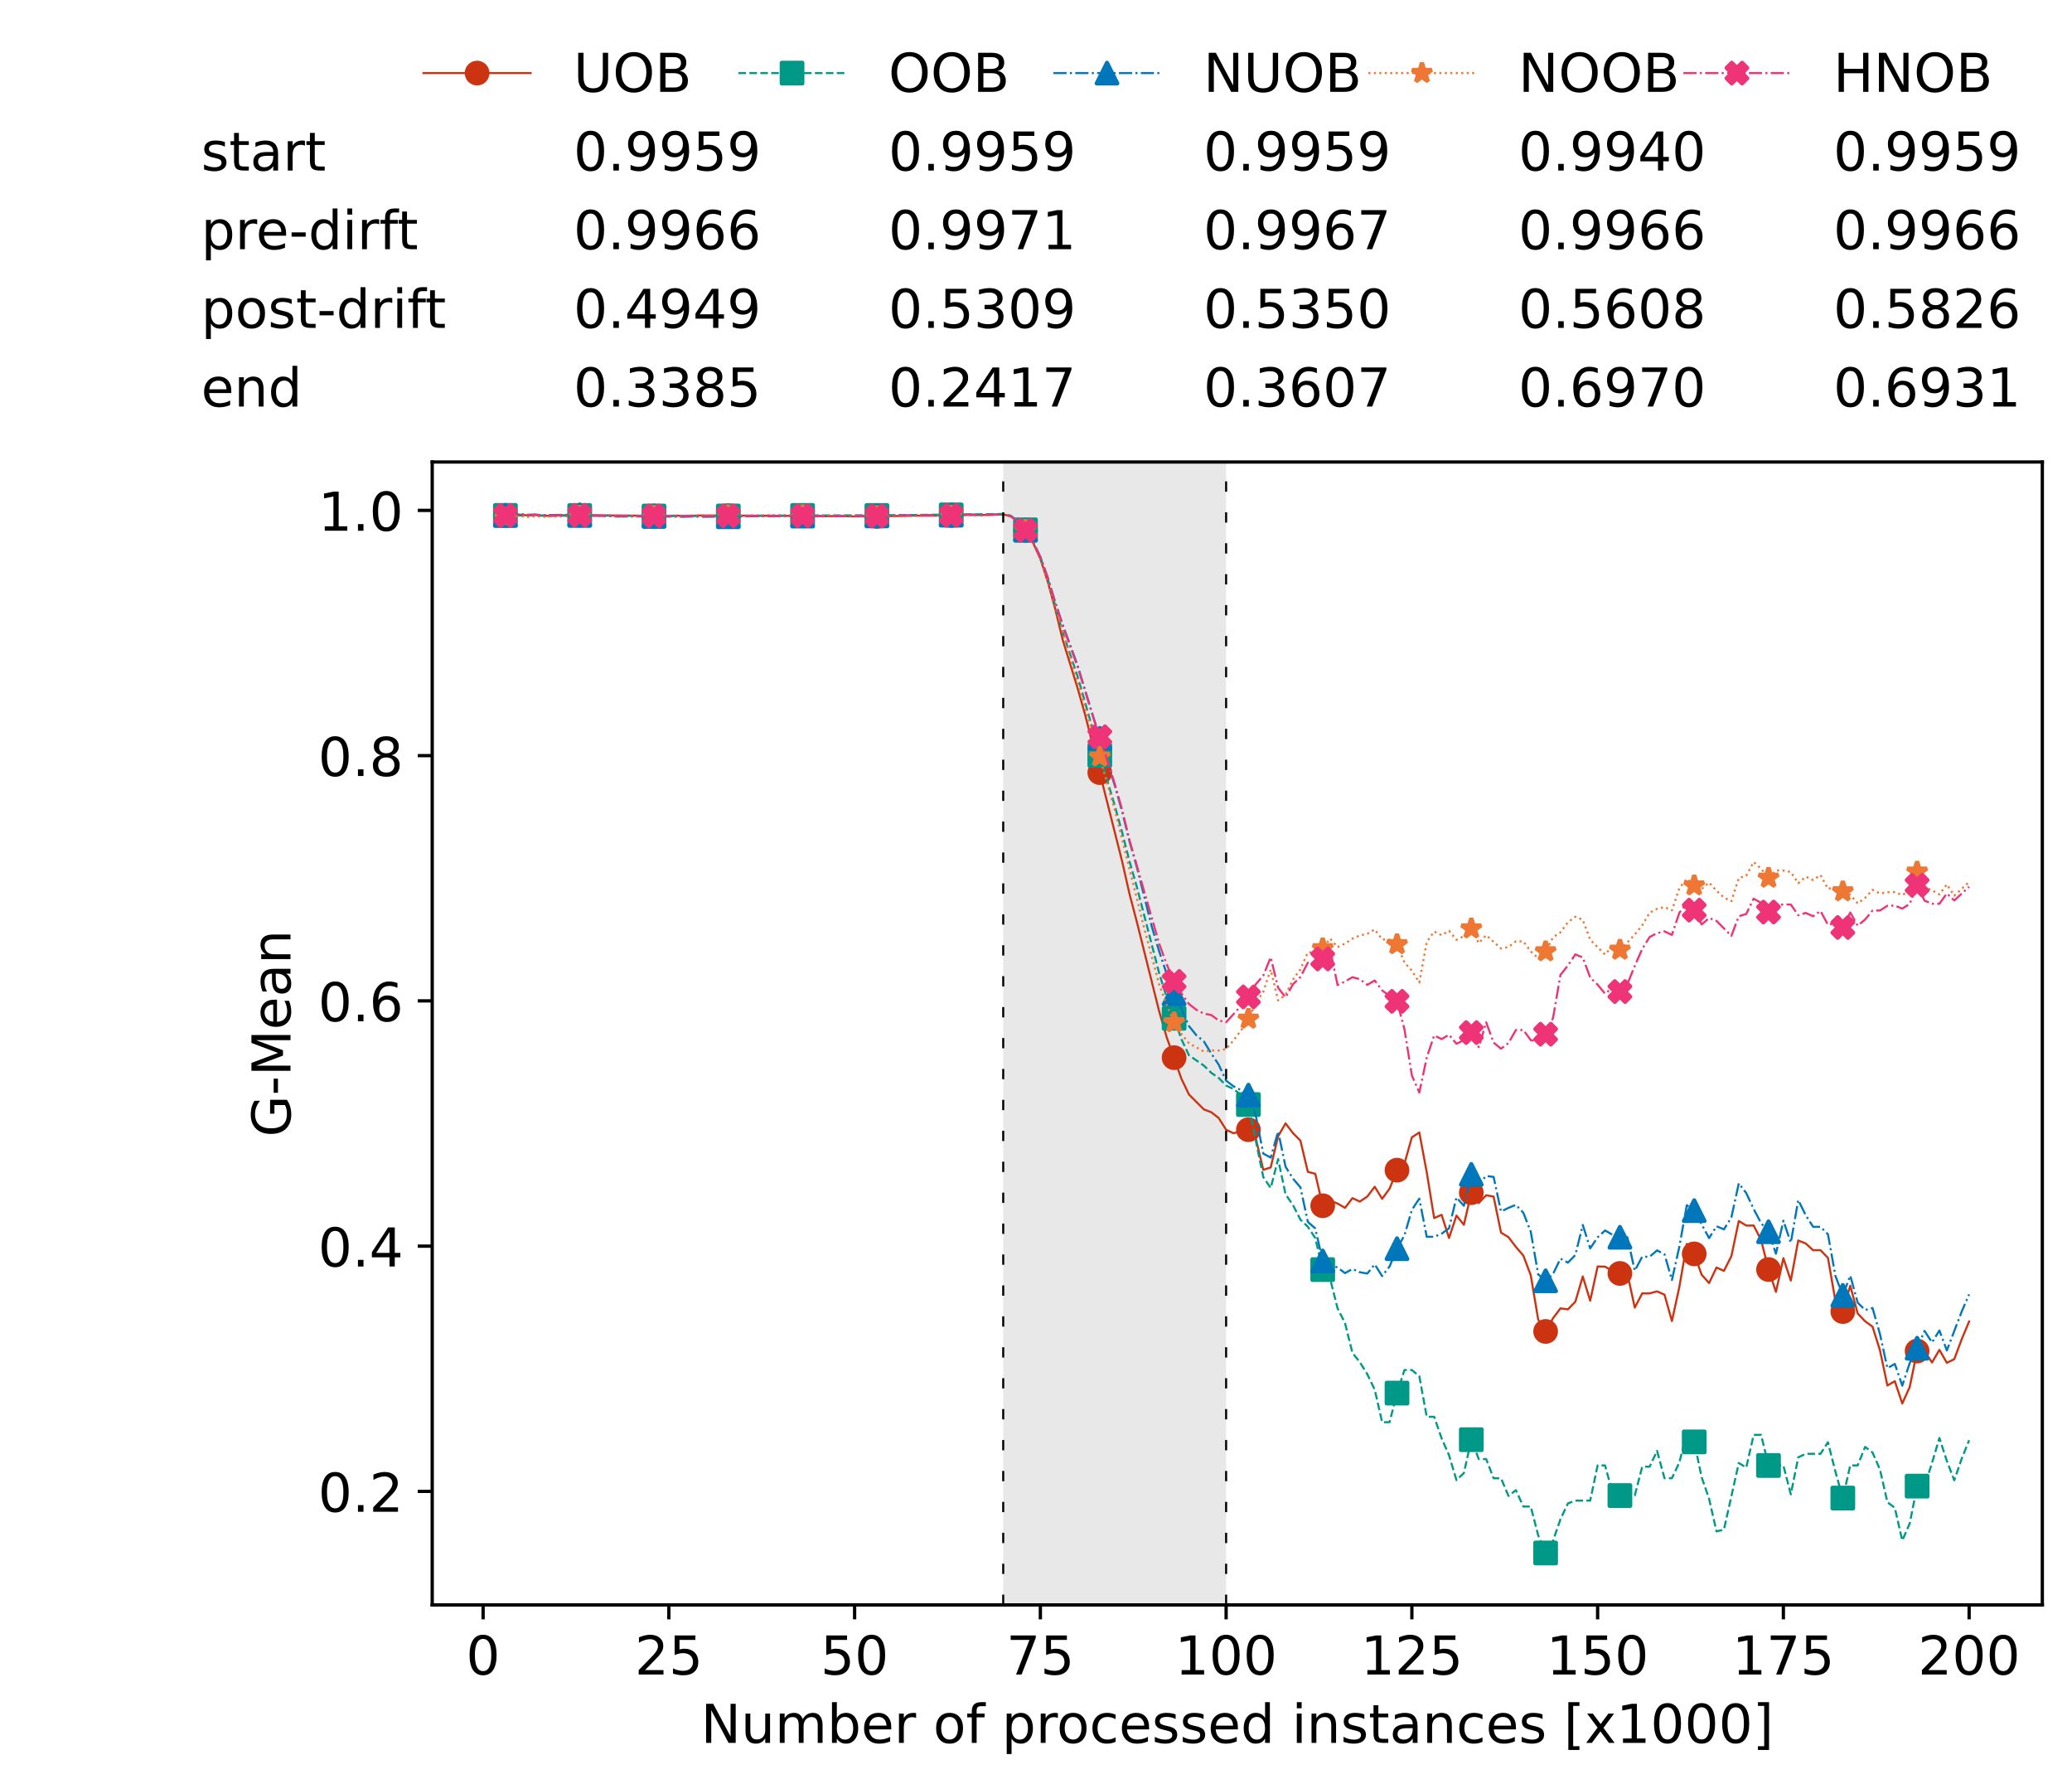 <?xml version="1.0" encoding="utf-8" standalone="no"?>
<!DOCTYPE svg PUBLIC "-//W3C//DTD SVG 1.1//EN"
  "http://www.w3.org/Graphics/SVG/1.1/DTD/svg11.dtd">
<!-- Created with matplotlib (https://matplotlib.org/) -->
<svg height="432.615pt" version="1.1" viewBox="0 0 502.65 432.615" width="502.65pt" xmlns="http://www.w3.org/2000/svg" xmlns:xlink="http://www.w3.org/1999/xlink">
 <defs>
  <style type="text/css">*{stroke-linecap:butt;stroke-linejoin:round;}</style>
 </defs>
 <g id="figure_1">
  <g id="patch_1">
   <path d="M 0 432.615 
L 502.65 432.615 
L 502.65 0 
L 0 0 
z
" style="fill:#ffffff;"/>
  </g>
  <g id="axes_1">
   <g id="patch_2">
    <path d="M 104.85 389.252 
L 495.45 389.252 
L 495.45 112.052 
L 104.85 112.052 
z
" style="fill:#ffffff;"/>
   </g>
   <g id="patch_3">
    <path clip-path="url(#p8f473e018a)" d="M 297.446 389.252 
L 297.446 112.052 
L 243.372 112.052 
L 243.372 389.252 
z
" style="fill:#d3d3d3;opacity:0.5;"/>
   </g>
   <g id="matplotlib.axis_1">
    <g id="xtick_1">
     <g id="line2d_1">
      <defs>
       <path d="M 0 0 
L 0 3.5 
" id="mfe27b35477" style="stroke:#000000;stroke-width:0.8;"/>
      </defs>
      <g>
       <use style="stroke:#000000;stroke-width:0.8;" x="117.197" xlink:href="#mfe27b35477" y="389.252"/>
      </g>
     </g>
     <g id="text_1">
      <!-- 0 -->
      <g transform="translate(113.061 406.13)scale(0.13 -0.13)">
       <defs>
        <path d="M 31.781 66.406 
Q 24.172 66.406 20.328 58.906 
Q 16.5 51.422 16.5 36.375 
Q 16.5 21.391 20.328 13.891 
Q 24.172 6.391 31.781 6.391 
Q 39.453 6.391 43.281 13.891 
Q 47.125 21.391 47.125 36.375 
Q 47.125 51.422 43.281 58.906 
Q 39.453 66.406 31.781 66.406 
z
M 31.781 74.219 
Q 44.047 74.219 50.516 64.516 
Q 56.984 54.828 56.984 36.375 
Q 56.984 17.969 50.516 8.266 
Q 44.047 -1.422 31.781 -1.422 
Q 19.531 -1.422 13.062 8.266 
Q 6.594 17.969 6.594 36.375 
Q 6.594 54.828 13.062 64.516 
Q 19.531 74.219 31.781 74.219 
z
" id="DejaVuSans-48"/>
       </defs>
       <use xlink:href="#DejaVuSans-48"/>
      </g>
     </g>
    </g>
    <g id="xtick_2">
     <g id="line2d_2">
      <g>
       <use style="stroke:#000000;stroke-width:0.8;" x="162.259" xlink:href="#mfe27b35477" y="389.252"/>
      </g>
     </g>
     <g id="text_2">
      <!-- 25 -->
      <g transform="translate(153.988 406.13)scale(0.13 -0.13)">
       <defs>
        <path d="M 19.188 8.297 
L 53.609 8.297 
L 53.609 0 
L 7.328 0 
L 7.328 8.297 
Q 12.938 14.109 22.625 23.891 
Q 32.328 33.688 34.812 36.531 
Q 39.547 41.844 41.422 45.531 
Q 43.312 49.219 43.312 52.781 
Q 43.312 58.594 39.234 62.25 
Q 35.156 65.922 28.609 65.922 
Q 23.969 65.922 18.812 64.312 
Q 13.672 62.703 7.812 59.422 
L 7.812 69.391 
Q 13.766 71.781 18.938 73 
Q 24.125 74.219 28.422 74.219 
Q 39.75 74.219 46.484 68.547 
Q 53.219 62.891 53.219 53.422 
Q 53.219 48.922 51.531 44.891 
Q 49.859 40.875 45.406 35.406 
Q 44.188 33.984 37.641 27.219 
Q 31.109 20.453 19.188 8.297 
z
" id="DejaVuSans-50"/>
        <path d="M 10.797 72.906 
L 49.516 72.906 
L 49.516 64.594 
L 19.828 64.594 
L 19.828 46.734 
Q 21.969 47.469 24.109 47.828 
Q 26.266 48.188 28.422 48.188 
Q 40.625 48.188 47.75 41.5 
Q 54.891 34.812 54.891 23.391 
Q 54.891 11.625 47.562 5.094 
Q 40.234 -1.422 26.906 -1.422 
Q 22.312 -1.422 17.547 -0.641 
Q 12.797 0.141 7.719 1.703 
L 7.719 11.625 
Q 12.109 9.234 16.797 8.062 
Q 21.484 6.891 26.703 6.891 
Q 35.156 6.891 40.078 11.328 
Q 45.016 15.766 45.016 23.391 
Q 45.016 31 40.078 35.438 
Q 35.156 39.891 26.703 39.891 
Q 22.75 39.891 18.812 39.016 
Q 14.891 38.141 10.797 36.281 
z
" id="DejaVuSans-53"/>
       </defs>
       <use xlink:href="#DejaVuSans-50"/>
       <use x="63.623" xlink:href="#DejaVuSans-53"/>
      </g>
     </g>
    </g>
    <g id="xtick_3">
     <g id="line2d_3">
      <g>
       <use style="stroke:#000000;stroke-width:0.8;" x="207.322" xlink:href="#mfe27b35477" y="389.252"/>
      </g>
     </g>
     <g id="text_3">
      <!-- 50 -->
      <g transform="translate(199.05 406.13)scale(0.13 -0.13)">
       <use xlink:href="#DejaVuSans-53"/>
       <use x="63.623" xlink:href="#DejaVuSans-48"/>
      </g>
     </g>
    </g>
    <g id="xtick_4">
     <g id="line2d_4">
      <g>
       <use style="stroke:#000000;stroke-width:0.8;" x="252.384" xlink:href="#mfe27b35477" y="389.252"/>
      </g>
     </g>
     <g id="text_4">
      <!-- 75 -->
      <g transform="translate(244.113 406.13)scale(0.13 -0.13)">
       <defs>
        <path d="M 8.203 72.906 
L 55.078 72.906 
L 55.078 68.703 
L 28.609 0 
L 18.312 0 
L 43.219 64.594 
L 8.203 64.594 
z
" id="DejaVuSans-55"/>
       </defs>
       <use xlink:href="#DejaVuSans-55"/>
       <use x="63.623" xlink:href="#DejaVuSans-53"/>
      </g>
     </g>
    </g>
    <g id="xtick_5">
     <g id="line2d_5">
      <g>
       <use style="stroke:#000000;stroke-width:0.8;" x="297.446" xlink:href="#mfe27b35477" y="389.252"/>
      </g>
     </g>
     <g id="text_5">
      <!-- 100 -->
      <g transform="translate(285.039 406.13)scale(0.13 -0.13)">
       <defs>
        <path d="M 12.406 8.297 
L 28.516 8.297 
L 28.516 63.922 
L 10.984 60.406 
L 10.984 69.391 
L 28.422 72.906 
L 38.281 72.906 
L 38.281 8.297 
L 54.391 8.297 
L 54.391 0 
L 12.406 0 
z
" id="DejaVuSans-49"/>
       </defs>
       <use xlink:href="#DejaVuSans-49"/>
       <use x="63.623" xlink:href="#DejaVuSans-48"/>
       <use x="127.246" xlink:href="#DejaVuSans-48"/>
      </g>
     </g>
    </g>
    <g id="xtick_6">
     <g id="line2d_6">
      <g>
       <use style="stroke:#000000;stroke-width:0.8;" x="342.509" xlink:href="#mfe27b35477" y="389.252"/>
      </g>
     </g>
     <g id="text_6">
      <!-- 125 -->
      <g transform="translate(330.102 406.13)scale(0.13 -0.13)">
       <use xlink:href="#DejaVuSans-49"/>
       <use x="63.623" xlink:href="#DejaVuSans-50"/>
       <use x="127.246" xlink:href="#DejaVuSans-53"/>
      </g>
     </g>
    </g>
    <g id="xtick_7">
     <g id="line2d_7">
      <g>
       <use style="stroke:#000000;stroke-width:0.8;" x="387.571" xlink:href="#mfe27b35477" y="389.252"/>
      </g>
     </g>
     <g id="text_7">
      <!-- 150 -->
      <g transform="translate(375.164 406.13)scale(0.13 -0.13)">
       <use xlink:href="#DejaVuSans-49"/>
       <use x="63.623" xlink:href="#DejaVuSans-53"/>
       <use x="127.246" xlink:href="#DejaVuSans-48"/>
      </g>
     </g>
    </g>
    <g id="xtick_8">
     <g id="line2d_8">
      <g>
       <use style="stroke:#000000;stroke-width:0.8;" x="432.633" xlink:href="#mfe27b35477" y="389.252"/>
      </g>
     </g>
     <g id="text_8">
      <!-- 175 -->
      <g transform="translate(420.226 406.13)scale(0.13 -0.13)">
       <use xlink:href="#DejaVuSans-49"/>
       <use x="63.623" xlink:href="#DejaVuSans-55"/>
       <use x="127.246" xlink:href="#DejaVuSans-53"/>
      </g>
     </g>
    </g>
    <g id="xtick_9">
     <g id="line2d_9">
      <g>
       <use style="stroke:#000000;stroke-width:0.8;" x="477.695" xlink:href="#mfe27b35477" y="389.252"/>
      </g>
     </g>
     <g id="text_9">
      <!-- 200 -->
      <g transform="translate(465.289 406.13)scale(0.13 -0.13)">
       <use xlink:href="#DejaVuSans-50"/>
       <use x="63.623" xlink:href="#DejaVuSans-48"/>
       <use x="127.246" xlink:href="#DejaVuSans-48"/>
      </g>
     </g>
    </g>
    <g id="text_10">
     <!-- Number of processed instances [x1000] -->
     <g transform="translate(170.025 422.711)scale(0.13 -0.13)">
      <defs>
       <path d="M 9.812 72.906 
L 23.094 72.906 
L 55.422 11.922 
L 55.422 72.906 
L 64.984 72.906 
L 64.984 0 
L 51.703 0 
L 19.391 60.984 
L 19.391 0 
L 9.812 0 
z
" id="DejaVuSans-78"/>
       <path d="M 8.5 21.578 
L 8.5 54.688 
L 17.484 54.688 
L 17.484 21.922 
Q 17.484 14.156 20.5 10.266 
Q 23.531 6.391 29.594 6.391 
Q 36.859 6.391 41.078 11.031 
Q 45.312 15.672 45.312 23.688 
L 45.312 54.688 
L 54.297 54.688 
L 54.297 0 
L 45.312 0 
L 45.312 8.406 
Q 42.047 3.422 37.719 1 
Q 33.406 -1.422 27.688 -1.422 
Q 18.266 -1.422 13.375 4.438 
Q 8.5 10.297 8.5 21.578 
z
M 31.109 56 
z
" id="DejaVuSans-117"/>
       <path d="M 52 44.188 
Q 55.375 50.25 60.062 53.125 
Q 64.75 56 71.094 56 
Q 79.641 56 84.281 50.016 
Q 88.922 44.047 88.922 33.016 
L 88.922 0 
L 79.891 0 
L 79.891 32.719 
Q 79.891 40.578 77.094 44.375 
Q 74.312 48.188 68.609 48.188 
Q 61.625 48.188 57.562 43.547 
Q 53.516 38.922 53.516 30.906 
L 53.516 0 
L 44.484 0 
L 44.484 32.719 
Q 44.484 40.625 41.703 44.406 
Q 38.922 48.188 33.109 48.188 
Q 26.219 48.188 22.156 43.531 
Q 18.109 38.875 18.109 30.906 
L 18.109 0 
L 9.078 0 
L 9.078 54.688 
L 18.109 54.688 
L 18.109 46.188 
Q 21.188 51.219 25.484 53.609 
Q 29.781 56 35.688 56 
Q 41.656 56 45.828 52.969 
Q 50 49.953 52 44.188 
z
" id="DejaVuSans-109"/>
       <path d="M 48.688 27.297 
Q 48.688 37.203 44.609 42.844 
Q 40.531 48.484 33.406 48.484 
Q 26.266 48.484 22.188 42.844 
Q 18.109 37.203 18.109 27.297 
Q 18.109 17.391 22.188 11.75 
Q 26.266 6.109 33.406 6.109 
Q 40.531 6.109 44.609 11.75 
Q 48.688 17.391 48.688 27.297 
z
M 18.109 46.391 
Q 20.953 51.266 25.266 53.625 
Q 29.594 56 35.594 56 
Q 45.562 56 51.781 48.094 
Q 58.016 40.188 58.016 27.297 
Q 58.016 14.406 51.781 6.484 
Q 45.562 -1.422 35.594 -1.422 
Q 29.594 -1.422 25.266 0.953 
Q 20.953 3.328 18.109 8.203 
L 18.109 0 
L 9.078 0 
L 9.078 75.984 
L 18.109 75.984 
z
" id="DejaVuSans-98"/>
       <path d="M 56.203 29.594 
L 56.203 25.203 
L 14.891 25.203 
Q 15.484 15.922 20.484 11.062 
Q 25.484 6.203 34.422 6.203 
Q 39.594 6.203 44.453 7.469 
Q 49.312 8.734 54.109 11.281 
L 54.109 2.781 
Q 49.266 0.734 44.188 -0.344 
Q 39.109 -1.422 33.891 -1.422 
Q 20.797 -1.422 13.156 6.188 
Q 5.516 13.812 5.516 26.812 
Q 5.516 40.234 12.766 48.109 
Q 20.016 56 32.328 56 
Q 43.359 56 49.781 48.891 
Q 56.203 41.797 56.203 29.594 
z
M 47.219 32.234 
Q 47.125 39.594 43.094 43.984 
Q 39.062 48.391 32.422 48.391 
Q 24.906 48.391 20.391 44.141 
Q 15.875 39.891 15.188 32.172 
z
" id="DejaVuSans-101"/>
       <path d="M 41.109 46.297 
Q 39.594 47.172 37.812 47.578 
Q 36.031 48 33.891 48 
Q 26.266 48 22.188 43.047 
Q 18.109 38.094 18.109 28.812 
L 18.109 0 
L 9.078 0 
L 9.078 54.688 
L 18.109 54.688 
L 18.109 46.188 
Q 20.953 51.172 25.484 53.578 
Q 30.031 56 36.531 56 
Q 37.453 56 38.578 55.875 
Q 39.703 55.766 41.062 55.516 
z
" id="DejaVuSans-114"/>
       <path id="DejaVuSans-32"/>
       <path d="M 30.609 48.391 
Q 23.391 48.391 19.188 42.75 
Q 14.984 37.109 14.984 27.297 
Q 14.984 17.484 19.156 11.844 
Q 23.344 6.203 30.609 6.203 
Q 37.797 6.203 41.984 11.859 
Q 46.188 17.531 46.188 27.297 
Q 46.188 37.016 41.984 42.703 
Q 37.797 48.391 30.609 48.391 
z
M 30.609 56 
Q 42.328 56 49.016 48.375 
Q 55.719 40.766 55.719 27.297 
Q 55.719 13.875 49.016 6.219 
Q 42.328 -1.422 30.609 -1.422 
Q 18.844 -1.422 12.172 6.219 
Q 5.516 13.875 5.516 27.297 
Q 5.516 40.766 12.172 48.375 
Q 18.844 56 30.609 56 
z
" id="DejaVuSans-111"/>
       <path d="M 37.109 75.984 
L 37.109 68.5 
L 28.516 68.5 
Q 23.688 68.5 21.797 66.547 
Q 19.922 64.594 19.922 59.516 
L 19.922 54.688 
L 34.719 54.688 
L 34.719 47.703 
L 19.922 47.703 
L 19.922 0 
L 10.891 0 
L 10.891 47.703 
L 2.297 47.703 
L 2.297 54.688 
L 10.891 54.688 
L 10.891 58.5 
Q 10.891 67.625 15.141 71.797 
Q 19.391 75.984 28.609 75.984 
z
" id="DejaVuSans-102"/>
       <path d="M 18.109 8.203 
L 18.109 -20.797 
L 9.078 -20.797 
L 9.078 54.688 
L 18.109 54.688 
L 18.109 46.391 
Q 20.953 51.266 25.266 53.625 
Q 29.594 56 35.594 56 
Q 45.562 56 51.781 48.094 
Q 58.016 40.188 58.016 27.297 
Q 58.016 14.406 51.781 6.484 
Q 45.562 -1.422 35.594 -1.422 
Q 29.594 -1.422 25.266 0.953 
Q 20.953 3.328 18.109 8.203 
z
M 48.688 27.297 
Q 48.688 37.203 44.609 42.844 
Q 40.531 48.484 33.406 48.484 
Q 26.266 48.484 22.188 42.844 
Q 18.109 37.203 18.109 27.297 
Q 18.109 17.391 22.188 11.75 
Q 26.266 6.109 33.406 6.109 
Q 40.531 6.109 44.609 11.75 
Q 48.688 17.391 48.688 27.297 
z
" id="DejaVuSans-112"/>
       <path d="M 48.781 52.594 
L 48.781 44.188 
Q 44.969 46.297 41.141 47.344 
Q 37.312 48.391 33.406 48.391 
Q 24.656 48.391 19.812 42.844 
Q 14.984 37.312 14.984 27.297 
Q 14.984 17.281 19.812 11.734 
Q 24.656 6.203 33.406 6.203 
Q 37.312 6.203 41.141 7.25 
Q 44.969 8.297 48.781 10.406 
L 48.781 2.094 
Q 45.016 0.344 40.984 -0.531 
Q 36.969 -1.422 32.422 -1.422 
Q 20.062 -1.422 12.781 6.344 
Q 5.516 14.109 5.516 27.297 
Q 5.516 40.672 12.859 48.328 
Q 20.219 56 33.016 56 
Q 37.156 56 41.109 55.141 
Q 45.062 54.297 48.781 52.594 
z
" id="DejaVuSans-99"/>
       <path d="M 44.281 53.078 
L 44.281 44.578 
Q 40.484 46.531 36.375 47.5 
Q 32.281 48.484 27.875 48.484 
Q 21.188 48.484 17.844 46.438 
Q 14.5 44.391 14.5 40.281 
Q 14.5 37.156 16.891 35.375 
Q 19.281 33.594 26.516 31.984 
L 29.594 31.297 
Q 39.156 29.25 43.188 25.516 
Q 47.219 21.781 47.219 15.094 
Q 47.219 7.469 41.188 3.016 
Q 35.156 -1.422 24.609 -1.422 
Q 20.219 -1.422 15.453 -0.562 
Q 10.688 0.297 5.422 2 
L 5.422 11.281 
Q 10.406 8.688 15.234 7.391 
Q 20.062 6.109 24.812 6.109 
Q 31.156 6.109 34.562 8.281 
Q 37.984 10.453 37.984 14.406 
Q 37.984 18.062 35.516 20.016 
Q 33.062 21.969 24.703 23.781 
L 21.578 24.516 
Q 13.234 26.266 9.516 29.906 
Q 5.812 33.547 5.812 39.891 
Q 5.812 47.609 11.281 51.797 
Q 16.75 56 26.812 56 
Q 31.781 56 36.172 55.266 
Q 40.578 54.547 44.281 53.078 
z
" id="DejaVuSans-115"/>
       <path d="M 45.406 46.391 
L 45.406 75.984 
L 54.391 75.984 
L 54.391 0 
L 45.406 0 
L 45.406 8.203 
Q 42.578 3.328 38.25 0.953 
Q 33.938 -1.422 27.875 -1.422 
Q 17.969 -1.422 11.734 6.484 
Q 5.516 14.406 5.516 27.297 
Q 5.516 40.188 11.734 48.094 
Q 17.969 56 27.875 56 
Q 33.938 56 38.25 53.625 
Q 42.578 51.266 45.406 46.391 
z
M 14.797 27.297 
Q 14.797 17.391 18.875 11.75 
Q 22.953 6.109 30.078 6.109 
Q 37.203 6.109 41.297 11.75 
Q 45.406 17.391 45.406 27.297 
Q 45.406 37.203 41.297 42.844 
Q 37.203 48.484 30.078 48.484 
Q 22.953 48.484 18.875 42.844 
Q 14.797 37.203 14.797 27.297 
z
" id="DejaVuSans-100"/>
       <path d="M 9.422 54.688 
L 18.406 54.688 
L 18.406 0 
L 9.422 0 
z
M 9.422 75.984 
L 18.406 75.984 
L 18.406 64.594 
L 9.422 64.594 
z
" id="DejaVuSans-105"/>
       <path d="M 54.891 33.016 
L 54.891 0 
L 45.906 0 
L 45.906 32.719 
Q 45.906 40.484 42.875 44.328 
Q 39.844 48.188 33.797 48.188 
Q 26.516 48.188 22.312 43.547 
Q 18.109 38.922 18.109 30.906 
L 18.109 0 
L 9.078 0 
L 9.078 54.688 
L 18.109 54.688 
L 18.109 46.188 
Q 21.344 51.125 25.703 53.562 
Q 30.078 56 35.797 56 
Q 45.219 56 50.047 50.172 
Q 54.891 44.344 54.891 33.016 
z
" id="DejaVuSans-110"/>
       <path d="M 18.312 70.219 
L 18.312 54.688 
L 36.812 54.688 
L 36.812 47.703 
L 18.312 47.703 
L 18.312 18.016 
Q 18.312 11.328 20.141 9.422 
Q 21.969 7.516 27.594 7.516 
L 36.812 7.516 
L 36.812 0 
L 27.594 0 
Q 17.188 0 13.234 3.875 
Q 9.281 7.766 9.281 18.016 
L 9.281 47.703 
L 2.688 47.703 
L 2.688 54.688 
L 9.281 54.688 
L 9.281 70.219 
z
" id="DejaVuSans-116"/>
       <path d="M 34.281 27.484 
Q 23.391 27.484 19.188 25 
Q 14.984 22.516 14.984 16.5 
Q 14.984 11.719 18.141 8.906 
Q 21.297 6.109 26.703 6.109 
Q 34.188 6.109 38.703 11.406 
Q 43.219 16.703 43.219 25.484 
L 43.219 27.484 
z
M 52.203 31.203 
L 52.203 0 
L 43.219 0 
L 43.219 8.297 
Q 40.141 3.328 35.547 0.953 
Q 30.953 -1.422 24.312 -1.422 
Q 15.922 -1.422 10.953 3.297 
Q 6 8.016 6 15.922 
Q 6 25.141 12.172 29.828 
Q 18.359 34.516 30.609 34.516 
L 43.219 34.516 
L 43.219 35.406 
Q 43.219 41.609 39.141 45 
Q 35.062 48.391 27.688 48.391 
Q 23 48.391 18.547 47.266 
Q 14.109 46.141 10.016 43.891 
L 10.016 52.203 
Q 14.938 54.109 19.578 55.047 
Q 24.219 56 28.609 56 
Q 40.484 56 46.344 49.844 
Q 52.203 43.703 52.203 31.203 
z
" id="DejaVuSans-97"/>
       <path d="M 8.594 75.984 
L 29.297 75.984 
L 29.297 69 
L 17.578 69 
L 17.578 -6.203 
L 29.297 -6.203 
L 29.297 -13.188 
L 8.594 -13.188 
z
" id="DejaVuSans-91"/>
       <path d="M 54.891 54.688 
L 35.109 28.078 
L 55.906 0 
L 45.312 0 
L 29.391 21.484 
L 13.484 0 
L 2.875 0 
L 24.125 28.609 
L 4.688 54.688 
L 15.281 54.688 
L 29.781 35.203 
L 44.281 54.688 
z
" id="DejaVuSans-120"/>
       <path d="M 30.422 75.984 
L 30.422 -13.188 
L 9.719 -13.188 
L 9.719 -6.203 
L 21.391 -6.203 
L 21.391 69 
L 9.719 69 
L 9.719 75.984 
z
" id="DejaVuSans-93"/>
      </defs>
      <use xlink:href="#DejaVuSans-78"/>
      <use x="74.805" xlink:href="#DejaVuSans-117"/>
      <use x="138.184" xlink:href="#DejaVuSans-109"/>
      <use x="235.596" xlink:href="#DejaVuSans-98"/>
      <use x="299.072" xlink:href="#DejaVuSans-101"/>
      <use x="360.596" xlink:href="#DejaVuSans-114"/>
      <use x="401.709" xlink:href="#DejaVuSans-32"/>
      <use x="433.496" xlink:href="#DejaVuSans-111"/>
      <use x="494.678" xlink:href="#DejaVuSans-102"/>
      <use x="529.883" xlink:href="#DejaVuSans-32"/>
      <use x="561.67" xlink:href="#DejaVuSans-112"/>
      <use x="625.146" xlink:href="#DejaVuSans-114"/>
      <use x="664.01" xlink:href="#DejaVuSans-111"/>
      <use x="725.191" xlink:href="#DejaVuSans-99"/>
      <use x="780.172" xlink:href="#DejaVuSans-101"/>
      <use x="841.695" xlink:href="#DejaVuSans-115"/>
      <use x="893.795" xlink:href="#DejaVuSans-115"/>
      <use x="945.895" xlink:href="#DejaVuSans-101"/>
      <use x="1007.418" xlink:href="#DejaVuSans-100"/>
      <use x="1070.895" xlink:href="#DejaVuSans-32"/>
      <use x="1102.682" xlink:href="#DejaVuSans-105"/>
      <use x="1130.465" xlink:href="#DejaVuSans-110"/>
      <use x="1193.844" xlink:href="#DejaVuSans-115"/>
      <use x="1245.943" xlink:href="#DejaVuSans-116"/>
      <use x="1285.152" xlink:href="#DejaVuSans-97"/>
      <use x="1346.432" xlink:href="#DejaVuSans-110"/>
      <use x="1409.811" xlink:href="#DejaVuSans-99"/>
      <use x="1464.791" xlink:href="#DejaVuSans-101"/>
      <use x="1526.314" xlink:href="#DejaVuSans-115"/>
      <use x="1578.414" xlink:href="#DejaVuSans-32"/>
      <use x="1610.201" xlink:href="#DejaVuSans-91"/>
      <use x="1649.215" xlink:href="#DejaVuSans-120"/>
      <use x="1708.395" xlink:href="#DejaVuSans-49"/>
      <use x="1772.018" xlink:href="#DejaVuSans-48"/>
      <use x="1835.641" xlink:href="#DejaVuSans-48"/>
      <use x="1899.264" xlink:href="#DejaVuSans-48"/>
      <use x="1962.887" xlink:href="#DejaVuSans-93"/>
     </g>
    </g>
   </g>
   <g id="matplotlib.axis_2">
    <g id="ytick_1">
     <g id="line2d_10">
      <defs>
       <path d="M 0 0 
L -3.5 0 
" id="m4f305b727e" style="stroke:#000000;stroke-width:0.8;"/>
      </defs>
      <g>
       <use style="stroke:#000000;stroke-width:0.8;" x="104.85" xlink:href="#m4f305b727e" y="361.714"/>
      </g>
     </g>
     <g id="text_11">
      <!-- 0.2 -->
      <g transform="translate(77.176 366.653)scale(0.13 -0.13)">
       <defs>
        <path d="M 10.688 12.406 
L 21 12.406 
L 21 0 
L 10.688 0 
z
" id="DejaVuSans-46"/>
       </defs>
       <use xlink:href="#DejaVuSans-48"/>
       <use x="63.623" xlink:href="#DejaVuSans-46"/>
       <use x="95.41" xlink:href="#DejaVuSans-50"/>
      </g>
     </g>
    </g>
    <g id="ytick_2">
     <g id="line2d_11">
      <g>
       <use style="stroke:#000000;stroke-width:0.8;" x="104.85" xlink:href="#m4f305b727e" y="302.232"/>
      </g>
     </g>
     <g id="text_12">
      <!-- 0.4 -->
      <g transform="translate(77.176 307.171)scale(0.13 -0.13)">
       <defs>
        <path d="M 37.797 64.312 
L 12.891 25.391 
L 37.797 25.391 
z
M 35.203 72.906 
L 47.609 72.906 
L 47.609 25.391 
L 58.016 25.391 
L 58.016 17.188 
L 47.609 17.188 
L 47.609 0 
L 37.797 0 
L 37.797 17.188 
L 4.891 17.188 
L 4.891 26.703 
z
" id="DejaVuSans-52"/>
       </defs>
       <use xlink:href="#DejaVuSans-48"/>
       <use x="63.623" xlink:href="#DejaVuSans-46"/>
       <use x="95.41" xlink:href="#DejaVuSans-52"/>
      </g>
     </g>
    </g>
    <g id="ytick_3">
     <g id="line2d_12">
      <g>
       <use style="stroke:#000000;stroke-width:0.8;" x="104.85" xlink:href="#m4f305b727e" y="242.75"/>
      </g>
     </g>
     <g id="text_13">
      <!-- 0.6 -->
      <g transform="translate(77.176 247.689)scale(0.13 -0.13)">
       <defs>
        <path d="M 33.016 40.375 
Q 26.375 40.375 22.484 35.828 
Q 18.609 31.297 18.609 23.391 
Q 18.609 15.531 22.484 10.953 
Q 26.375 6.391 33.016 6.391 
Q 39.656 6.391 43.531 10.953 
Q 47.406 15.531 47.406 23.391 
Q 47.406 31.297 43.531 35.828 
Q 39.656 40.375 33.016 40.375 
z
M 52.594 71.297 
L 52.594 62.312 
Q 48.875 64.062 45.094 64.984 
Q 41.312 65.922 37.594 65.922 
Q 27.828 65.922 22.672 59.328 
Q 17.531 52.734 16.797 39.406 
Q 19.672 43.656 24.016 45.922 
Q 28.375 48.188 33.594 48.188 
Q 44.578 48.188 50.953 41.516 
Q 57.328 34.859 57.328 23.391 
Q 57.328 12.156 50.688 5.359 
Q 44.047 -1.422 33.016 -1.422 
Q 20.359 -1.422 13.672 8.266 
Q 6.984 17.969 6.984 36.375 
Q 6.984 53.656 15.188 63.938 
Q 23.391 74.219 37.203 74.219 
Q 40.922 74.219 44.703 73.484 
Q 48.484 72.75 52.594 71.297 
z
" id="DejaVuSans-54"/>
       </defs>
       <use xlink:href="#DejaVuSans-48"/>
       <use x="63.623" xlink:href="#DejaVuSans-46"/>
       <use x="95.41" xlink:href="#DejaVuSans-54"/>
      </g>
     </g>
    </g>
    <g id="ytick_4">
     <g id="line2d_13">
      <g>
       <use style="stroke:#000000;stroke-width:0.8;" x="104.85" xlink:href="#m4f305b727e" y="183.268"/>
      </g>
     </g>
     <g id="text_14">
      <!-- 0.8 -->
      <g transform="translate(77.176 188.207)scale(0.13 -0.13)">
       <defs>
        <path d="M 31.781 34.625 
Q 24.75 34.625 20.719 30.859 
Q 16.703 27.094 16.703 20.516 
Q 16.703 13.922 20.719 10.156 
Q 24.75 6.391 31.781 6.391 
Q 38.812 6.391 42.859 10.172 
Q 46.922 13.969 46.922 20.516 
Q 46.922 27.094 42.891 30.859 
Q 38.875 34.625 31.781 34.625 
z
M 21.922 38.812 
Q 15.578 40.375 12.031 44.719 
Q 8.5 49.078 8.5 55.328 
Q 8.5 64.062 14.719 69.141 
Q 20.953 74.219 31.781 74.219 
Q 42.672 74.219 48.875 69.141 
Q 55.078 64.062 55.078 55.328 
Q 55.078 49.078 51.531 44.719 
Q 48 40.375 41.703 38.812 
Q 48.828 37.156 52.797 32.312 
Q 56.781 27.484 56.781 20.516 
Q 56.781 9.906 50.312 4.234 
Q 43.844 -1.422 31.781 -1.422 
Q 19.734 -1.422 13.25 4.234 
Q 6.781 9.906 6.781 20.516 
Q 6.781 27.484 10.781 32.312 
Q 14.797 37.156 21.922 38.812 
z
M 18.312 54.391 
Q 18.312 48.734 21.844 45.562 
Q 25.391 42.391 31.781 42.391 
Q 38.141 42.391 41.719 45.562 
Q 45.312 48.734 45.312 54.391 
Q 45.312 60.062 41.719 63.234 
Q 38.141 66.406 31.781 66.406 
Q 25.391 66.406 21.844 63.234 
Q 18.312 60.062 18.312 54.391 
z
" id="DejaVuSans-56"/>
       </defs>
       <use xlink:href="#DejaVuSans-48"/>
       <use x="63.623" xlink:href="#DejaVuSans-46"/>
       <use x="95.41" xlink:href="#DejaVuSans-56"/>
      </g>
     </g>
    </g>
    <g id="ytick_5">
     <g id="line2d_14">
      <g>
       <use style="stroke:#000000;stroke-width:0.8;" x="104.85" xlink:href="#m4f305b727e" y="123.786"/>
      </g>
     </g>
     <g id="text_15">
      <!-- 1.0 -->
      <g transform="translate(77.176 128.725)scale(0.13 -0.13)">
       <use xlink:href="#DejaVuSans-49"/>
       <use x="63.623" xlink:href="#DejaVuSans-46"/>
       <use x="95.41" xlink:href="#DejaVuSans-48"/>
      </g>
     </g>
    </g>
    <g id="text_16">
     <!-- G-Mean -->
     <g transform="translate(70.472 275.744)rotate(-90)scale(0.13 -0.13)">
      <defs>
       <path d="M 59.516 10.406 
L 59.516 29.984 
L 43.406 29.984 
L 43.406 38.094 
L 69.281 38.094 
L 69.281 6.781 
Q 63.578 2.734 56.688 0.656 
Q 49.812 -1.422 42 -1.422 
Q 24.906 -1.422 15.25 8.562 
Q 5.609 18.562 5.609 36.375 
Q 5.609 54.25 15.25 64.234 
Q 24.906 74.219 42 74.219 
Q 49.125 74.219 55.547 72.453 
Q 61.969 70.703 67.391 67.281 
L 67.391 56.781 
Q 61.922 61.422 55.766 63.766 
Q 49.609 66.109 42.828 66.109 
Q 29.438 66.109 22.719 58.641 
Q 16.016 51.172 16.016 36.375 
Q 16.016 21.625 22.719 14.156 
Q 29.438 6.688 42.828 6.688 
Q 48.047 6.688 52.141 7.594 
Q 56.25 8.5 59.516 10.406 
z
" id="DejaVuSans-71"/>
       <path d="M 4.891 31.391 
L 31.203 31.391 
L 31.203 23.391 
L 4.891 23.391 
z
" id="DejaVuSans-45"/>
       <path d="M 9.812 72.906 
L 24.516 72.906 
L 43.109 23.297 
L 61.812 72.906 
L 76.516 72.906 
L 76.516 0 
L 66.891 0 
L 66.891 64.016 
L 48.094 14.016 
L 38.188 14.016 
L 19.391 64.016 
L 19.391 0 
L 9.812 0 
z
" id="DejaVuSans-77"/>
      </defs>
      <use xlink:href="#DejaVuSans-71"/>
      <use x="77.49" xlink:href="#DejaVuSans-45"/>
      <use x="113.574" xlink:href="#DejaVuSans-77"/>
      <use x="199.854" xlink:href="#DejaVuSans-101"/>
      <use x="261.377" xlink:href="#DejaVuSans-97"/>
      <use x="322.656" xlink:href="#DejaVuSans-110"/>
     </g>
    </g>
   </g>
   <g id="line2d_15"/>
   <g id="line2d_16"/>
   <g id="line2d_17"/>
   <g id="line2d_18"/>
   <g id="line2d_19"/>
   <g id="line2d_20">
    <path clip-path="url(#p8f473e018a)" d="M 122.605 125 
L 124.407 124.69 
L 128.012 124.995 
L 129.815 124.868 
L 131.617 125.079 
L 133.419 125.106 
L 137.024 124.974 
L 140.629 124.97 
L 151.444 125.04 
L 156.852 125.074 
L 162.259 125.103 
L 164.062 125.055 
L 165.864 125.131 
L 169.469 125.029 
L 196.507 125.122 
L 200.112 125.226 
L 201.914 125.166 
L 207.322 125.255 
L 214.532 125.211 
L 221.742 125.064 
L 225.347 125.079 
L 228.952 125.033 
L 232.557 124.976 
L 234.359 124.873 
L 237.964 124.918 
L 241.569 124.815 
L 243.372 124.785 
L 245.174 125.162 
L 246.976 126.511 
L 248.779 128.621 
L 250.581 131.581 
L 252.384 135.543 
L 254.186 141.112 
L 255.989 147.689 
L 257.791 155.153 
L 261.396 166.837 
L 263.199 173.17 
L 272.211 208.884 
L 274.014 216.833 
L 275.816 223.695 
L 281.224 245.364 
L 283.026 251.55 
L 286.631 261.703 
L 288.434 265.459 
L 292.039 269.063 
L 293.841 269.752 
L 295.644 271.154 
L 297.446 274.009 
L 299.249 274.862 
L 301.051 274.31 
L 302.854 273.993 
L 304.656 276.118 
L 306.459 283.727 
L 308.261 283.142 
L 310.064 275.578 
L 311.866 272.459 
L 313.669 274.83 
L 315.471 276.649 
L 317.274 284.211 
L 319.076 284.684 
L 320.879 292.433 
L 322.681 291.188 
L 324.484 291.907 
L 326.286 292.945 
L 328.089 290.589 
L 329.891 291.425 
L 331.694 290.201 
L 333.496 287.831 
L 335.299 290.752 
L 337.101 288.286 
L 338.904 283.81 
L 340.706 282.225 
L 342.509 275.84 
L 344.311 274.666 
L 346.114 284.312 
L 347.916 295.424 
L 349.719 294.639 
L 351.521 300.252 
L 353.324 294.818 
L 355.126 297.043 
L 356.928 289.269 
L 358.731 291.779 
L 360.533 289.894 
L 362.336 290.214 
L 364.138 298.955 
L 365.941 300.056 
L 367.743 302.416 
L 369.546 304.519 
L 371.348 309.282 
L 373.151 320.025 
L 374.953 322.922 
L 376.756 319.706 
L 378.558 317.326 
L 380.361 317.565 
L 382.163 315.728 
L 383.966 309.592 
L 385.768 315.46 
L 387.571 307.17 
L 389.373 307.199 
L 391.176 308.245 
L 392.978 308.854 
L 394.781 308.839 
L 396.583 317.144 
L 398.386 313.692 
L 400.188 313.692 
L 401.991 313.206 
L 403.793 314.001 
L 405.596 320.398 
L 407.398 312.114 
L 409.201 301.694 
L 411.003 304.11 
L 412.806 309.163 
L 414.608 311.189 
L 416.411 307.413 
L 418.213 308.234 
L 420.016 304.664 
L 421.818 296.126 
L 423.621 297.24 
L 425.423 297.234 
L 427.226 300.736 
L 429.028 307.902 
L 430.831 313.329 
L 432.633 305.153 
L 434.436 310.578 
L 436.238 300.867 
L 438.041 301.577 
L 439.843 303.217 
L 441.646 303.217 
L 443.448 305.076 
L 445.251 315.496 
L 447.053 318.098 
L 448.856 311.828 
L 450.658 318.568 
L 452.461 320.45 
L 454.263 321.764 
L 456.066 327.501 
L 457.868 336.038 
L 459.671 334.985 
L 461.473 340.395 
L 463.276 336.419 
L 465.078 327.673 
L 466.881 327.673 
L 468.683 330.451 
L 470.485 327.392 
L 472.288 330.535 
L 474.09 329.642 
L 475.893 324.8 
L 477.695 320.511 
L 477.695 320.511 
" style="fill:none;stroke:#cc3311;stroke-linecap:square;stroke-width:0.5;"/>
    <defs>
     <path d="M 0 2.5 
C 0.663 2.5 1.299 2.237 1.768 1.768 
C 2.237 1.299 2.5 0.663 2.5 0 
C 2.5 -0.663 2.237 -1.299 1.768 -1.768 
C 1.299 -2.237 0.663 -2.5 0 -2.5 
C -0.663 -2.5 -1.299 -2.237 -1.768 -1.768 
C -2.237 -1.299 -2.5 -0.663 -2.5 0 
C -2.5 0.663 -2.237 1.299 -1.768 1.768 
C -1.299 2.237 -0.663 2.5 0 2.5 
z
" id="meaff4098c6" style="stroke:#cc3311;"/>
    </defs>
    <g clip-path="url(#p8f473e018a)">
     <use style="fill:#cc3311;stroke:#cc3311;" x="122.605" xlink:href="#meaff4098c6" y="125"/>
     <use style="fill:#cc3311;stroke:#cc3311;" x="140.629" xlink:href="#meaff4098c6" y="124.97"/>
     <use style="fill:#cc3311;stroke:#cc3311;" x="158.654" xlink:href="#meaff4098c6" y="125.117"/>
     <use style="fill:#cc3311;stroke:#cc3311;" x="176.679" xlink:href="#meaff4098c6" y="125.063"/>
     <use style="fill:#cc3311;stroke:#cc3311;" x="194.704" xlink:href="#meaff4098c6" y="125.063"/>
     <use style="fill:#cc3311;stroke:#cc3311;" x="212.729" xlink:href="#meaff4098c6" y="125.255"/>
     <use style="fill:#cc3311;stroke:#cc3311;" x="230.754" xlink:href="#meaff4098c6" y="125.035"/>
     <use style="fill:#cc3311;stroke:#cc3311;" x="248.779" xlink:href="#meaff4098c6" y="128.621"/>
     <use style="fill:#cc3311;stroke:#cc3311;" x="266.804" xlink:href="#meaff4098c6" y="187.386"/>
     <use style="fill:#cc3311;stroke:#cc3311;" x="284.829" xlink:href="#meaff4098c6" y="256.519"/>
     <use style="fill:#cc3311;stroke:#cc3311;" x="302.854" xlink:href="#meaff4098c6" y="273.993"/>
     <use style="fill:#cc3311;stroke:#cc3311;" x="320.879" xlink:href="#meaff4098c6" y="292.433"/>
     <use style="fill:#cc3311;stroke:#cc3311;" x="338.904" xlink:href="#meaff4098c6" y="283.81"/>
     <use style="fill:#cc3311;stroke:#cc3311;" x="356.928" xlink:href="#meaff4098c6" y="289.269"/>
     <use style="fill:#cc3311;stroke:#cc3311;" x="374.953" xlink:href="#meaff4098c6" y="322.922"/>
     <use style="fill:#cc3311;stroke:#cc3311;" x="392.978" xlink:href="#meaff4098c6" y="308.854"/>
     <use style="fill:#cc3311;stroke:#cc3311;" x="411.003" xlink:href="#meaff4098c6" y="304.11"/>
     <use style="fill:#cc3311;stroke:#cc3311;" x="429.028" xlink:href="#meaff4098c6" y="307.902"/>
     <use style="fill:#cc3311;stroke:#cc3311;" x="447.053" xlink:href="#meaff4098c6" y="318.098"/>
     <use style="fill:#cc3311;stroke:#cc3311;" x="465.078" xlink:href="#meaff4098c6" y="327.673"/>
    </g>
   </g>
   <g id="line2d_21"/>
   <g id="line2d_22"/>
   <g id="line2d_23"/>
   <g id="line2d_24"/>
   <g id="line2d_25">
    <path clip-path="url(#p8f473e018a)" d="M 122.605 125 
L 131.617 125.037 
L 135.222 125.092 
L 140.629 125.027 
L 162.259 125.15 
L 173.074 125.152 
L 180.284 125.113 
L 185.692 125.068 
L 219.939 124.932 
L 227.149 124.826 
L 230.754 124.872 
L 236.162 124.755 
L 239.767 124.696 
L 243.372 124.652 
L 245.174 125.059 
L 246.976 126.391 
L 248.779 128.497 
L 250.581 131.258 
L 252.384 135.1 
L 254.186 140.404 
L 257.791 153.33 
L 261.396 163.983 
L 265.001 176.523 
L 266.804 183.213 
L 270.409 195.308 
L 272.211 201.851 
L 274.014 208.924 
L 275.816 215.22 
L 281.224 236.107 
L 283.026 241.888 
L 286.631 252.106 
L 288.434 255.943 
L 292.039 258.441 
L 293.841 260.194 
L 295.644 261.44 
L 297.446 263.291 
L 299.249 264.111 
L 301.051 265.557 
L 302.854 267.889 
L 306.459 285.473 
L 308.261 288.131 
L 310.064 281.111 
L 311.866 289.67 
L 313.669 292.266 
L 315.471 295.806 
L 317.274 297.532 
L 319.076 300.269 
L 320.879 307.924 
L 322.681 310.155 
L 324.484 317.316 
L 326.286 320.872 
L 328.089 328.126 
L 329.891 330.381 
L 331.694 333.283 
L 333.496 337.037 
L 335.299 344.945 
L 337.101 344.92 
L 338.904 337.876 
L 340.706 332.278 
L 342.509 332.278 
L 344.311 333.778 
L 346.114 343.614 
L 347.916 343.614 
L 349.719 348.829 
L 351.521 352.937 
L 353.324 358.98 
L 355.126 357.275 
L 356.928 349.176 
L 358.731 353.871 
L 360.533 353.871 
L 362.336 358.54 
L 364.138 358.54 
L 365.941 362.805 
L 367.743 361.417 
L 369.546 365.382 
L 371.348 365.382 
L 373.151 372.374 
L 374.953 376.652 
L 376.756 373.69 
L 378.558 368.454 
L 380.361 364.629 
L 382.163 363.956 
L 385.768 363.956 
L 387.571 355.41 
L 389.373 355.41 
L 391.176 362.047 
L 392.978 362.722 
L 396.583 362.722 
L 398.386 355.726 
L 400.188 355.726 
L 401.991 351.898 
L 403.793 358.522 
L 405.596 358.522 
L 407.398 354.688 
L 409.201 347.574 
L 411.003 349.709 
L 412.806 358.269 
L 414.608 363.505 
L 416.411 371.425 
L 418.213 370.982 
L 421.818 354.817 
L 423.621 355.943 
L 425.423 348.007 
L 427.226 348.007 
L 429.028 355.431 
L 432.633 355.431 
L 434.436 362.427 
L 436.238 353.459 
L 438.041 352.599 
L 441.646 352.599 
L 443.448 349.799 
L 445.251 356.914 
L 447.053 363.333 
L 448.856 355.409 
L 450.658 355.409 
L 452.461 350.93 
L 454.263 352.284 
L 456.066 356.411 
L 457.868 364.335 
L 459.671 365.703 
L 461.473 373.64 
L 463.276 369.522 
L 465.078 360.438 
L 466.881 360.438 
L 468.683 354.829 
L 470.485 348.767 
L 472.288 354.328 
L 474.09 359.017 
L 475.893 353.778 
L 477.695 349.301 
L 477.695 349.301 
" style="fill:none;stroke:#009988;stroke-dasharray:1.85,0.8;stroke-dashoffset:0;stroke-width:0.5;"/>
    <defs>
     <path d="M -2.5 2.5 
L 2.5 2.5 
L 2.5 -2.5 
L -2.5 -2.5 
z
" id="m0b17894e72" style="stroke:#009988;stroke-linejoin:miter;"/>
    </defs>
    <g clip-path="url(#p8f473e018a)">
     <use style="fill:#009988;stroke:#009988;stroke-linejoin:miter;" x="122.605" xlink:href="#m0b17894e72" y="125"/>
     <use style="fill:#009988;stroke:#009988;stroke-linejoin:miter;" x="140.629" xlink:href="#m0b17894e72" y="125.027"/>
     <use style="fill:#009988;stroke:#009988;stroke-linejoin:miter;" x="158.654" xlink:href="#m0b17894e72" y="125.15"/>
     <use style="fill:#009988;stroke:#009988;stroke-linejoin:miter;" x="176.679" xlink:href="#m0b17894e72" y="125.139"/>
     <use style="fill:#009988;stroke:#009988;stroke-linejoin:miter;" x="194.704" xlink:href="#m0b17894e72" y="125.007"/>
     <use style="fill:#009988;stroke:#009988;stroke-linejoin:miter;" x="212.729" xlink:href="#m0b17894e72" y="125.018"/>
     <use style="fill:#009988;stroke:#009988;stroke-linejoin:miter;" x="230.754" xlink:href="#m0b17894e72" y="124.872"/>
     <use style="fill:#009988;stroke:#009988;stroke-linejoin:miter;" x="248.779" xlink:href="#m0b17894e72" y="128.497"/>
     <use style="fill:#009988;stroke:#009988;stroke-linejoin:miter;" x="266.804" xlink:href="#m0b17894e72" y="183.213"/>
     <use style="fill:#009988;stroke:#009988;stroke-linejoin:miter;" x="284.829" xlink:href="#m0b17894e72" y="246.968"/>
     <use style="fill:#009988;stroke:#009988;stroke-linejoin:miter;" x="302.854" xlink:href="#m0b17894e72" y="267.889"/>
     <use style="fill:#009988;stroke:#009988;stroke-linejoin:miter;" x="320.879" xlink:href="#m0b17894e72" y="307.924"/>
     <use style="fill:#009988;stroke:#009988;stroke-linejoin:miter;" x="338.904" xlink:href="#m0b17894e72" y="337.876"/>
     <use style="fill:#009988;stroke:#009988;stroke-linejoin:miter;" x="356.928" xlink:href="#m0b17894e72" y="349.176"/>
     <use style="fill:#009988;stroke:#009988;stroke-linejoin:miter;" x="374.953" xlink:href="#m0b17894e72" y="376.652"/>
     <use style="fill:#009988;stroke:#009988;stroke-linejoin:miter;" x="392.978" xlink:href="#m0b17894e72" y="362.722"/>
     <use style="fill:#009988;stroke:#009988;stroke-linejoin:miter;" x="411.003" xlink:href="#m0b17894e72" y="349.709"/>
     <use style="fill:#009988;stroke:#009988;stroke-linejoin:miter;" x="429.028" xlink:href="#m0b17894e72" y="355.431"/>
     <use style="fill:#009988;stroke:#009988;stroke-linejoin:miter;" x="447.053" xlink:href="#m0b17894e72" y="363.333"/>
     <use style="fill:#009988;stroke:#009988;stroke-linejoin:miter;" x="465.078" xlink:href="#m0b17894e72" y="360.438"/>
    </g>
   </g>
   <g id="line2d_26"/>
   <g id="line2d_27"/>
   <g id="line2d_28"/>
   <g id="line2d_29"/>
   <g id="line2d_30">
    <path clip-path="url(#p8f473e018a)" d="M 122.605 125 
L 124.407 124.69 
L 126.21 124.687 
L 128.012 124.838 
L 129.815 124.8 
L 131.617 124.932 
L 138.827 124.853 
L 142.432 124.981 
L 149.642 125.276 
L 160.457 125.261 
L 165.864 125.339 
L 167.667 125.279 
L 171.272 125.339 
L 189.297 125.15 
L 203.717 125.193 
L 207.322 125.162 
L 212.729 125.132 
L 221.742 124.988 
L 232.557 124.88 
L 234.359 124.807 
L 239.767 124.839 
L 243.372 124.78 
L 245.174 125.201 
L 246.976 126.511 
L 248.779 128.611 
L 250.581 131.418 
L 252.384 135.076 
L 254.186 140.088 
L 255.989 146.023 
L 257.791 151.467 
L 261.396 161.329 
L 266.804 179.074 
L 270.409 190.415 
L 272.211 196.784 
L 274.014 204.081 
L 275.816 210.391 
L 279.421 224.749 
L 281.224 230.778 
L 283.026 236.196 
L 284.829 241.059 
L 286.631 244.713 
L 288.434 248.864 
L 290.236 251.096 
L 292.039 252.56 
L 293.841 255.507 
L 295.644 258.219 
L 297.446 262.088 
L 299.249 263.479 
L 301.051 264.39 
L 302.854 265.607 
L 304.656 270.617 
L 306.459 279.777 
L 308.261 280.758 
L 310.064 274.419 
L 311.866 282.964 
L 313.669 285.862 
L 315.471 287.974 
L 317.274 296.35 
L 319.076 297.94 
L 320.879 305.818 
L 324.484 307.427 
L 326.286 308.774 
L 328.089 307.768 
L 329.891 308.559 
L 331.694 308.875 
L 333.496 306.661 
L 335.299 309.496 
L 337.101 307.151 
L 338.904 302.849 
L 340.706 299.619 
L 342.509 293.429 
L 344.311 290.711 
L 346.114 299.963 
L 347.916 299.963 
L 349.719 299.218 
L 351.521 297.915 
L 353.324 290.42 
L 355.126 292.451 
L 356.928 284.829 
L 358.731 287.126 
L 360.533 285.207 
L 362.336 285.439 
L 364.138 293.843 
L 365.941 292.95 
L 367.743 292.209 
L 369.546 294.128 
L 371.348 298.716 
L 373.151 309.077 
L 374.953 310.634 
L 376.756 308.985 
L 378.558 305.26 
L 380.361 306.241 
L 382.163 304.384 
L 383.966 297.096 
L 385.768 302.773 
L 387.571 300.093 
L 389.373 298.435 
L 391.176 299.47 
L 392.978 300.083 
L 394.781 300.074 
L 396.583 308.194 
L 398.386 304.797 
L 400.188 304.797 
L 401.991 303.267 
L 403.793 304.203 
L 405.596 310.438 
L 407.398 302.364 
L 409.201 292.298 
L 411.003 293.622 
L 414.608 300.287 
L 416.411 297.404 
L 418.213 298.166 
L 420.016 295.262 
L 421.818 286.996 
L 423.621 289.347 
L 425.423 293.222 
L 427.226 296.648 
L 429.028 298.742 
L 430.831 304.072 
L 432.633 296.052 
L 434.436 301.404 
L 436.238 291.05 
L 438.041 294.705 
L 439.843 297.549 
L 441.646 297.549 
L 443.448 299.36 
L 445.251 309.427 
L 447.053 314.177 
L 448.856 309.376 
L 450.658 315.944 
L 452.461 317.719 
L 454.263 317.243 
L 456.066 323.567 
L 457.868 331.833 
L 459.671 330.794 
L 461.473 336.073 
L 463.276 330.609 
L 465.078 326.991 
L 466.881 322.793 
L 468.683 325.585 
L 470.485 322.685 
L 472.288 327.532 
L 475.893 318.105 
L 477.695 313.931 
L 477.695 313.931 
" style="fill:none;stroke:#0077bb;stroke-dasharray:3.2,0.8,0.5,0.8;stroke-dashoffset:0;stroke-width:0.5;"/>
    <defs>
     <path d="M 0 -2.5 
L -2.5 2.5 
L 2.5 2.5 
z
" id="m1ce42c41fa" style="stroke:#0077bb;stroke-linejoin:miter;"/>
    </defs>
    <g clip-path="url(#p8f473e018a)">
     <use style="fill:#0077bb;stroke:#0077bb;stroke-linejoin:miter;" x="122.605" xlink:href="#m1ce42c41fa" y="125"/>
     <use style="fill:#0077bb;stroke:#0077bb;stroke-linejoin:miter;" x="140.629" xlink:href="#m1ce42c41fa" y="124.885"/>
     <use style="fill:#0077bb;stroke:#0077bb;stroke-linejoin:miter;" x="158.654" xlink:href="#m1ce42c41fa" y="125.246"/>
     <use style="fill:#0077bb;stroke:#0077bb;stroke-linejoin:miter;" x="176.679" xlink:href="#m1ce42c41fa" y="125.331"/>
     <use style="fill:#0077bb;stroke:#0077bb;stroke-linejoin:miter;" x="194.704" xlink:href="#m1ce42c41fa" y="125.167"/>
     <use style="fill:#0077bb;stroke:#0077bb;stroke-linejoin:miter;" x="212.729" xlink:href="#m1ce42c41fa" y="125.132"/>
     <use style="fill:#0077bb;stroke:#0077bb;stroke-linejoin:miter;" x="230.754" xlink:href="#m1ce42c41fa" y="124.954"/>
     <use style="fill:#0077bb;stroke:#0077bb;stroke-linejoin:miter;" x="248.779" xlink:href="#m1ce42c41fa" y="128.611"/>
     <use style="fill:#0077bb;stroke:#0077bb;stroke-linejoin:miter;" x="266.804" xlink:href="#m1ce42c41fa" y="179.074"/>
     <use style="fill:#0077bb;stroke:#0077bb;stroke-linejoin:miter;" x="284.829" xlink:href="#m1ce42c41fa" y="241.059"/>
     <use style="fill:#0077bb;stroke:#0077bb;stroke-linejoin:miter;" x="302.854" xlink:href="#m1ce42c41fa" y="265.607"/>
     <use style="fill:#0077bb;stroke:#0077bb;stroke-linejoin:miter;" x="320.879" xlink:href="#m1ce42c41fa" y="305.818"/>
     <use style="fill:#0077bb;stroke:#0077bb;stroke-linejoin:miter;" x="338.904" xlink:href="#m1ce42c41fa" y="302.849"/>
     <use style="fill:#0077bb;stroke:#0077bb;stroke-linejoin:miter;" x="356.928" xlink:href="#m1ce42c41fa" y="284.829"/>
     <use style="fill:#0077bb;stroke:#0077bb;stroke-linejoin:miter;" x="374.953" xlink:href="#m1ce42c41fa" y="310.634"/>
     <use style="fill:#0077bb;stroke:#0077bb;stroke-linejoin:miter;" x="392.978" xlink:href="#m1ce42c41fa" y="300.083"/>
     <use style="fill:#0077bb;stroke:#0077bb;stroke-linejoin:miter;" x="411.003" xlink:href="#m1ce42c41fa" y="293.622"/>
     <use style="fill:#0077bb;stroke:#0077bb;stroke-linejoin:miter;" x="429.028" xlink:href="#m1ce42c41fa" y="298.742"/>
     <use style="fill:#0077bb;stroke:#0077bb;stroke-linejoin:miter;" x="447.053" xlink:href="#m1ce42c41fa" y="314.177"/>
     <use style="fill:#0077bb;stroke:#0077bb;stroke-linejoin:miter;" x="465.078" xlink:href="#m1ce42c41fa" y="326.991"/>
    </g>
   </g>
   <g id="line2d_31"/>
   <g id="line2d_32"/>
   <g id="line2d_33"/>
   <g id="line2d_34"/>
   <g id="line2d_35">
    <path clip-path="url(#p8f473e018a)" d="M 122.605 125.571 
L 124.407 125.293 
L 126.21 125.187 
L 128.012 125.378 
L 129.815 125.236 
L 131.617 125.338 
L 142.432 125.126 
L 162.259 125.121 
L 165.864 125.102 
L 169.469 125.044 
L 178.482 125.044 
L 191.099 124.941 
L 212.729 125.194 
L 219.939 125.109 
L 241.569 124.841 
L 243.372 124.796 
L 245.174 125.144 
L 246.976 126.477 
L 248.779 128.532 
L 250.581 131.499 
L 252.384 135.46 
L 254.186 140.917 
L 255.989 146.887 
L 259.594 159.46 
L 263.199 171.289 
L 270.409 196.299 
L 277.619 225.293 
L 281.224 238.801 
L 283.026 243.754 
L 284.829 247.97 
L 286.631 250.796 
L 288.434 253.021 
L 292.039 255.022 
L 293.841 254.742 
L 295.644 254.791 
L 297.446 254.419 
L 299.249 252.317 
L 301.051 249.923 
L 302.854 247.12 
L 304.656 243.294 
L 306.459 240.533 
L 308.261 235.152 
L 310.064 242.632 
L 311.866 241.257 
L 313.669 237.566 
L 315.471 235.103 
L 317.274 230.964 
L 319.076 231.024 
L 320.879 230.028 
L 322.681 227.642 
L 324.484 229.72 
L 326.286 228.855 
L 328.089 227.662 
L 329.891 226.881 
L 331.694 226.482 
L 333.496 225.422 
L 335.299 227.842 
L 337.101 227.904 
L 338.904 229.04 
L 340.706 233.44 
L 342.509 235.424 
L 344.311 238.301 
L 346.114 228.478 
L 347.916 225.915 
L 349.719 226.817 
L 351.521 225.751 
L 353.324 227.93 
L 355.126 227.053 
L 356.928 225.215 
L 358.731 228.744 
L 360.533 226.818 
L 364.138 230.038 
L 365.941 229.701 
L 367.743 228.303 
L 369.546 228.308 
L 371.348 230.76 
L 373.151 232.391 
L 374.953 230.765 
L 376.756 227.33 
L 378.558 226.121 
L 380.361 223.672 
L 382.163 222.335 
L 383.966 223.083 
L 385.768 227.936 
L 389.373 231.496 
L 391.176 229.469 
L 392.978 230.376 
L 394.781 228.592 
L 396.583 226.649 
L 398.386 224.446 
L 400.188 221.365 
L 401.991 220.422 
L 403.793 219.996 
L 405.596 220.789 
L 407.398 215.405 
L 409.201 213.156 
L 411.003 214.779 
L 412.806 215.605 
L 414.608 214.043 
L 416.411 216.04 
L 418.213 217.69 
L 420.016 218.572 
L 421.818 212.955 
L 423.621 212.388 
L 425.423 209.058 
L 427.226 210.709 
L 429.028 212.921 
L 430.831 211.117 
L 432.633 211.144 
L 434.436 211.487 
L 436.238 214.221 
L 438.041 212.627 
L 439.843 213.435 
L 441.646 212.226 
L 443.448 215.582 
L 445.251 215.141 
L 447.053 216.219 
L 448.856 217.039 
L 450.658 219.114 
L 452.461 217.773 
L 454.263 215.818 
L 456.066 216.694 
L 457.868 216.406 
L 459.671 216.369 
L 461.473 217.103 
L 463.276 215.954 
L 465.078 211.43 
L 466.881 215.169 
L 468.683 215.911 
L 470.485 216.931 
L 472.288 214.502 
L 474.09 217.232 
L 477.695 213.91 
L 477.695 213.91 
" style="fill:none;stroke:#ee7733;stroke-dasharray:0.5,0.825;stroke-dashoffset:0;stroke-width:0.5;"/>
    <defs>
     <path d="M 0 -2.5 
L -0.561 -0.773 
L -2.378 -0.773 
L -0.908 0.295 
L -1.469 2.023 
L -0 0.955 
L 1.469 2.023 
L 0.908 0.295 
L 2.378 -0.773 
L 0.561 -0.773 
z
" id="m45bc3195b8" style="stroke:#ee7733;stroke-linejoin:bevel;"/>
    </defs>
    <g clip-path="url(#p8f473e018a)">
     <use style="fill:#ee7733;stroke:#ee7733;stroke-linejoin:bevel;" x="122.605" xlink:href="#m45bc3195b8" y="125.571"/>
     <use style="fill:#ee7733;stroke:#ee7733;stroke-linejoin:bevel;" x="140.629" xlink:href="#m45bc3195b8" y="125.114"/>
     <use style="fill:#ee7733;stroke:#ee7733;stroke-linejoin:bevel;" x="158.654" xlink:href="#m45bc3195b8" y="125.123"/>
     <use style="fill:#ee7733;stroke:#ee7733;stroke-linejoin:bevel;" x="176.679" xlink:href="#m45bc3195b8" y="125.015"/>
     <use style="fill:#ee7733;stroke:#ee7733;stroke-linejoin:bevel;" x="194.704" xlink:href="#m45bc3195b8" y="124.969"/>
     <use style="fill:#ee7733;stroke:#ee7733;stroke-linejoin:bevel;" x="212.729" xlink:href="#m45bc3195b8" y="125.194"/>
     <use style="fill:#ee7733;stroke:#ee7733;stroke-linejoin:bevel;" x="230.754" xlink:href="#m45bc3195b8" y="125.082"/>
     <use style="fill:#ee7733;stroke:#ee7733;stroke-linejoin:bevel;" x="248.779" xlink:href="#m45bc3195b8" y="128.532"/>
     <use style="fill:#ee7733;stroke:#ee7733;stroke-linejoin:bevel;" x="266.804" xlink:href="#m45bc3195b8" y="183.522"/>
     <use style="fill:#ee7733;stroke:#ee7733;stroke-linejoin:bevel;" x="284.829" xlink:href="#m45bc3195b8" y="247.97"/>
     <use style="fill:#ee7733;stroke:#ee7733;stroke-linejoin:bevel;" x="302.854" xlink:href="#m45bc3195b8" y="247.12"/>
     <use style="fill:#ee7733;stroke:#ee7733;stroke-linejoin:bevel;" x="320.879" xlink:href="#m45bc3195b8" y="230.028"/>
     <use style="fill:#ee7733;stroke:#ee7733;stroke-linejoin:bevel;" x="338.904" xlink:href="#m45bc3195b8" y="229.04"/>
     <use style="fill:#ee7733;stroke:#ee7733;stroke-linejoin:bevel;" x="356.928" xlink:href="#m45bc3195b8" y="225.215"/>
     <use style="fill:#ee7733;stroke:#ee7733;stroke-linejoin:bevel;" x="374.953" xlink:href="#m45bc3195b8" y="230.765"/>
     <use style="fill:#ee7733;stroke:#ee7733;stroke-linejoin:bevel;" x="392.978" xlink:href="#m45bc3195b8" y="230.376"/>
     <use style="fill:#ee7733;stroke:#ee7733;stroke-linejoin:bevel;" x="411.003" xlink:href="#m45bc3195b8" y="214.779"/>
     <use style="fill:#ee7733;stroke:#ee7733;stroke-linejoin:bevel;" x="429.028" xlink:href="#m45bc3195b8" y="212.921"/>
     <use style="fill:#ee7733;stroke:#ee7733;stroke-linejoin:bevel;" x="447.053" xlink:href="#m45bc3195b8" y="216.219"/>
     <use style="fill:#ee7733;stroke:#ee7733;stroke-linejoin:bevel;" x="465.078" xlink:href="#m45bc3195b8" y="211.43"/>
    </g>
   </g>
   <g id="line2d_36"/>
   <g id="line2d_37"/>
   <g id="line2d_38"/>
   <g id="line2d_39"/>
   <g id="line2d_40">
    <path clip-path="url(#p8f473e018a)" d="M 122.605 125 
L 126.21 124.79 
L 128.012 124.915 
L 129.815 124.861 
L 131.617 125.025 
L 137.024 124.971 
L 146.037 125.049 
L 149.642 125.113 
L 153.247 125.115 
L 156.852 125.115 
L 196.507 125.156 
L 200.112 125.2 
L 205.519 125.124 
L 219.939 125.034 
L 223.544 124.988 
L 230.754 124.986 
L 234.359 124.836 
L 237.964 124.895 
L 243.372 124.808 
L 245.174 125.185 
L 246.976 126.494 
L 248.779 128.625 
L 250.581 131.464 
L 252.384 135.121 
L 254.186 140.148 
L 255.989 146.211 
L 257.791 151.747 
L 261.396 161.609 
L 265.001 173.302 
L 268.606 184.374 
L 270.409 190.027 
L 272.211 196.383 
L 274.014 203.81 
L 281.224 228.914 
L 283.026 233.88 
L 284.829 238.035 
L 286.631 240.961 
L 288.434 243.505 
L 290.236 244.909 
L 292.039 245.83 
L 293.841 246.176 
L 295.644 247.502 
L 297.446 247.936 
L 301.051 243.969 
L 302.854 241.789 
L 304.656 238.704 
L 306.459 236.633 
L 308.261 232.172 
L 310.064 239.57 
L 311.866 241.893 
L 313.669 238.727 
L 315.471 236.956 
L 317.274 233.481 
L 319.076 233.578 
L 320.879 232.582 
L 322.681 230.255 
L 324.484 238.909 
L 326.286 238.044 
L 328.089 237.006 
L 329.891 237.487 
L 331.694 238.862 
L 333.496 237.801 
L 335.299 240.221 
L 338.904 242.861 
L 340.706 249.612 
L 342.509 260.843 
L 344.311 264.987 
L 346.114 256.528 
L 347.916 251.119 
L 349.719 252.022 
L 351.521 250.956 
L 353.324 253.15 
L 355.126 252.273 
L 356.928 250.435 
L 358.731 253.964 
L 360.533 247.955 
L 362.336 252.868 
L 364.138 254.343 
L 365.941 252.978 
L 367.743 249.807 
L 369.546 249.812 
L 371.348 252.263 
L 373.151 252.636 
L 374.953 250.826 
L 376.756 246.882 
L 378.558 236.425 
L 380.361 234.175 
L 382.163 231.472 
L 383.966 232.221 
L 385.768 237.074 
L 387.571 238.828 
L 389.373 240.997 
L 391.176 239.58 
L 392.978 240.486 
L 394.781 238.702 
L 396.583 234.265 
L 398.386 230.146 
L 400.188 227.263 
L 401.991 226.32 
L 403.793 225.894 
L 405.596 226.752 
L 407.398 221.368 
L 409.201 219.119 
L 411.003 220.742 
L 412.806 224.218 
L 414.608 222.656 
L 416.411 223.342 
L 420.016 226.987 
L 421.818 222.227 
L 423.621 221.66 
L 425.423 217.953 
L 427.226 218.993 
L 429.028 221.206 
L 430.831 219.402 
L 434.436 219.373 
L 436.238 221.975 
L 438.041 221.415 
L 439.843 222.223 
L 441.646 220.95 
L 443.448 224.306 
L 445.251 223.865 
L 447.053 224.943 
L 448.856 221.322 
L 450.658 224.511 
L 452.461 223.015 
L 454.263 220.852 
L 456.066 220.824 
L 457.868 219.678 
L 459.671 219.641 
L 461.473 220.375 
L 463.276 219.226 
L 465.078 214.703 
L 466.881 218.441 
L 468.683 219.184 
L 470.485 219.197 
L 472.288 216.701 
L 474.09 218.396 
L 477.695 215.074 
L 477.695 215.074 
" style="fill:none;stroke:#ee3377;stroke-dasharray:3.2,0.8,0.5,0.8;stroke-dashoffset:0;stroke-width:0.5;"/>
    <defs>
     <path d="M -1.25 2.5 
L 0 1.25 
L 1.25 2.5 
L 2.5 1.25 
L 1.25 0 
L 2.5 -1.25 
L 1.25 -2.5 
L 0 -1.25 
L -1.25 -2.5 
L -2.5 -1.25 
L -1.25 0 
L -2.5 1.25 
z
" id="mac5c7f8456" style="stroke:#ee3377;stroke-linejoin:miter;"/>
    </defs>
    <g clip-path="url(#p8f473e018a)">
     <use style="fill:#ee3377;stroke:#ee3377;stroke-linejoin:miter;" x="122.605" xlink:href="#mac5c7f8456" y="125"/>
     <use style="fill:#ee3377;stroke:#ee3377;stroke-linejoin:miter;" x="140.629" xlink:href="#mac5c7f8456" y="124.965"/>
     <use style="fill:#ee3377;stroke:#ee3377;stroke-linejoin:miter;" x="158.654" xlink:href="#mac5c7f8456" y="125.114"/>
     <use style="fill:#ee3377;stroke:#ee3377;stroke-linejoin:miter;" x="176.679" xlink:href="#mac5c7f8456" y="125.109"/>
     <use style="fill:#ee3377;stroke:#ee3377;stroke-linejoin:miter;" x="194.704" xlink:href="#mac5c7f8456" y="125.097"/>
     <use style="fill:#ee3377;stroke:#ee3377;stroke-linejoin:miter;" x="212.729" xlink:href="#mac5c7f8456" y="125.155"/>
     <use style="fill:#ee3377;stroke:#ee3377;stroke-linejoin:miter;" x="230.754" xlink:href="#mac5c7f8456" y="124.986"/>
     <use style="fill:#ee3377;stroke:#ee3377;stroke-linejoin:miter;" x="248.779" xlink:href="#mac5c7f8456" y="128.625"/>
     <use style="fill:#ee3377;stroke:#ee3377;stroke-linejoin:miter;" x="266.804" xlink:href="#mac5c7f8456" y="178.697"/>
     <use style="fill:#ee3377;stroke:#ee3377;stroke-linejoin:miter;" x="284.829" xlink:href="#mac5c7f8456" y="238.035"/>
     <use style="fill:#ee3377;stroke:#ee3377;stroke-linejoin:miter;" x="302.854" xlink:href="#mac5c7f8456" y="241.789"/>
     <use style="fill:#ee3377;stroke:#ee3377;stroke-linejoin:miter;" x="320.879" xlink:href="#mac5c7f8456" y="232.582"/>
     <use style="fill:#ee3377;stroke:#ee3377;stroke-linejoin:miter;" x="338.904" xlink:href="#mac5c7f8456" y="242.861"/>
     <use style="fill:#ee3377;stroke:#ee3377;stroke-linejoin:miter;" x="356.928" xlink:href="#mac5c7f8456" y="250.435"/>
     <use style="fill:#ee3377;stroke:#ee3377;stroke-linejoin:miter;" x="374.953" xlink:href="#mac5c7f8456" y="250.826"/>
     <use style="fill:#ee3377;stroke:#ee3377;stroke-linejoin:miter;" x="392.978" xlink:href="#mac5c7f8456" y="240.486"/>
     <use style="fill:#ee3377;stroke:#ee3377;stroke-linejoin:miter;" x="411.003" xlink:href="#mac5c7f8456" y="220.742"/>
     <use style="fill:#ee3377;stroke:#ee3377;stroke-linejoin:miter;" x="429.028" xlink:href="#mac5c7f8456" y="221.206"/>
     <use style="fill:#ee3377;stroke:#ee3377;stroke-linejoin:miter;" x="447.053" xlink:href="#mac5c7f8456" y="224.943"/>
     <use style="fill:#ee3377;stroke:#ee3377;stroke-linejoin:miter;" x="465.078" xlink:href="#mac5c7f8456" y="214.703"/>
    </g>
   </g>
   <g id="line2d_41"/>
   <g id="line2d_42"/>
   <g id="line2d_43"/>
   <g id="line2d_44"/>
   <g id="line2d_45">
    <path clip-path="url(#p8f473e018a)" d="M 243.372 389.252 
L 243.372 112.052 
" style="fill:none;stroke:#000000;stroke-dasharray:2.5,5;stroke-dashoffset:0;stroke-width:0.5;"/>
   </g>
   <g id="line2d_46">
    <path clip-path="url(#p8f473e018a)" d="M 297.446 389.252 
L 297.446 112.052 
" style="fill:none;stroke:#000000;stroke-dasharray:2.5,5;stroke-dashoffset:0;stroke-width:0.5;"/>
   </g>
   <g id="patch_4">
    <path d="M 104.85 389.252 
L 104.85 112.052 
" style="fill:none;stroke:#000000;stroke-linecap:square;stroke-linejoin:miter;stroke-width:0.8;"/>
   </g>
   <g id="patch_5">
    <path d="M 495.45 389.252 
L 495.45 112.052 
" style="fill:none;stroke:#000000;stroke-linecap:square;stroke-linejoin:miter;stroke-width:0.8;"/>
   </g>
   <g id="patch_6">
    <path d="M 104.85 389.252 
L 495.45 389.252 
" style="fill:none;stroke:#000000;stroke-linecap:square;stroke-linejoin:miter;stroke-width:0.8;"/>
   </g>
   <g id="patch_7">
    <path d="M 104.85 112.052 
L 495.45 112.052 
" style="fill:none;stroke:#000000;stroke-linecap:square;stroke-linejoin:miter;stroke-width:0.8;"/>
   </g>
   <g id="legend_1">
    <g id="line2d_47"/>
    <g id="line2d_48"/>
    <g id="text_17">
     <!--   -->
     <g transform="translate(48.8 22.278)scale(0.13 -0.13)">
      <use xlink:href="#DejaVuSans-32"/>
     </g>
    </g>
    <g id="line2d_49"/>
    <g id="line2d_50"/>
    <g id="text_18">
     <!-- start -->
     <g transform="translate(48.8 41.36)scale(0.13 -0.13)">
      <use xlink:href="#DejaVuSans-115"/>
      <use x="52.1" xlink:href="#DejaVuSans-116"/>
      <use x="91.309" xlink:href="#DejaVuSans-97"/>
      <use x="152.588" xlink:href="#DejaVuSans-114"/>
      <use x="193.701" xlink:href="#DejaVuSans-116"/>
     </g>
    </g>
    <g id="line2d_51"/>
    <g id="line2d_52"/>
    <g id="text_19">
     <!-- pre-dirft -->
     <g transform="translate(48.8 60.441)scale(0.13 -0.13)">
      <use xlink:href="#DejaVuSans-112"/>
      <use x="63.477" xlink:href="#DejaVuSans-114"/>
      <use x="102.34" xlink:href="#DejaVuSans-101"/>
      <use x="163.863" xlink:href="#DejaVuSans-45"/>
      <use x="199.947" xlink:href="#DejaVuSans-100"/>
      <use x="263.424" xlink:href="#DejaVuSans-105"/>
      <use x="291.207" xlink:href="#DejaVuSans-114"/>
      <use x="332.32" xlink:href="#DejaVuSans-102"/>
      <use x="365.775" xlink:href="#DejaVuSans-116"/>
     </g>
    </g>
    <g id="line2d_53"/>
    <g id="line2d_54"/>
    <g id="text_20">
     <!-- post-drift -->
     <g transform="translate(48.8 79.523)scale(0.13 -0.13)">
      <use xlink:href="#DejaVuSans-112"/>
      <use x="63.477" xlink:href="#DejaVuSans-111"/>
      <use x="124.658" xlink:href="#DejaVuSans-115"/>
      <use x="176.758" xlink:href="#DejaVuSans-116"/>
      <use x="215.967" xlink:href="#DejaVuSans-45"/>
      <use x="252.051" xlink:href="#DejaVuSans-100"/>
      <use x="315.527" xlink:href="#DejaVuSans-114"/>
      <use x="356.641" xlink:href="#DejaVuSans-105"/>
      <use x="384.424" xlink:href="#DejaVuSans-102"/>
      <use x="417.879" xlink:href="#DejaVuSans-116"/>
     </g>
    </g>
    <g id="line2d_55"/>
    <g id="line2d_56"/>
    <g id="text_21">
     <!-- end -->
     <g transform="translate(48.8 98.604)scale(0.13 -0.13)">
      <use xlink:href="#DejaVuSans-101"/>
      <use x="61.523" xlink:href="#DejaVuSans-110"/>
      <use x="124.902" xlink:href="#DejaVuSans-100"/>
     </g>
    </g>
    <g id="line2d_57">
     <path d="M 102.738 17.728 
L 128.738 17.728 
" style="fill:none;stroke:#cc3311;stroke-linecap:square;stroke-width:0.5;"/>
    </g>
    <g id="line2d_58">
     <g>
      <use style="fill:#cc3311;stroke:#cc3311;" x="115.738" xlink:href="#meaff4098c6" y="17.728"/>
     </g>
    </g>
    <g id="text_22">
     <!-- UOB -->
     <g transform="translate(139.138 22.278)scale(0.13 -0.13)">
      <defs>
       <path d="M 8.688 72.906 
L 18.609 72.906 
L 18.609 28.609 
Q 18.609 16.891 22.844 11.734 
Q 27.094 6.594 36.625 6.594 
Q 46.094 6.594 50.344 11.734 
Q 54.594 16.891 54.594 28.609 
L 54.594 72.906 
L 64.5 72.906 
L 64.5 27.391 
Q 64.5 13.141 57.438 5.859 
Q 50.391 -1.422 36.625 -1.422 
Q 22.797 -1.422 15.734 5.859 
Q 8.688 13.141 8.688 27.391 
z
" id="DejaVuSans-85"/>
       <path d="M 39.406 66.219 
Q 28.656 66.219 22.328 58.203 
Q 16.016 50.203 16.016 36.375 
Q 16.016 22.609 22.328 14.594 
Q 28.656 6.594 39.406 6.594 
Q 50.141 6.594 56.422 14.594 
Q 62.703 22.609 62.703 36.375 
Q 62.703 50.203 56.422 58.203 
Q 50.141 66.219 39.406 66.219 
z
M 39.406 74.219 
Q 54.734 74.219 63.906 63.938 
Q 73.094 53.656 73.094 36.375 
Q 73.094 19.141 63.906 8.859 
Q 54.734 -1.422 39.406 -1.422 
Q 24.031 -1.422 14.812 8.828 
Q 5.609 19.094 5.609 36.375 
Q 5.609 53.656 14.812 63.938 
Q 24.031 74.219 39.406 74.219 
z
" id="DejaVuSans-79"/>
       <path d="M 19.672 34.812 
L 19.672 8.109 
L 35.5 8.109 
Q 43.453 8.109 47.281 11.406 
Q 51.125 14.703 51.125 21.484 
Q 51.125 28.328 47.281 31.562 
Q 43.453 34.812 35.5 34.812 
z
M 19.672 64.797 
L 19.672 42.828 
L 34.281 42.828 
Q 41.5 42.828 45.031 45.531 
Q 48.578 48.25 48.578 53.812 
Q 48.578 59.328 45.031 62.062 
Q 41.5 64.797 34.281 64.797 
z
M 9.812 72.906 
L 35.016 72.906 
Q 46.297 72.906 52.391 68.219 
Q 58.5 63.531 58.5 54.891 
Q 58.5 48.188 55.375 44.234 
Q 52.25 40.281 46.188 39.312 
Q 53.469 37.75 57.5 32.781 
Q 61.531 27.828 61.531 20.406 
Q 61.531 10.641 54.891 5.312 
Q 48.25 0 35.984 0 
L 9.812 0 
z
" id="DejaVuSans-66"/>
      </defs>
      <use xlink:href="#DejaVuSans-85"/>
      <use x="73.193" xlink:href="#DejaVuSans-79"/>
      <use x="151.904" xlink:href="#DejaVuSans-66"/>
     </g>
    </g>
    <g id="line2d_59"/>
    <g id="line2d_60"/>
    <g id="text_23">
     <!-- 0.9959 -->
     <g transform="translate(139.138 41.36)scale(0.13 -0.13)">
      <defs>
       <path d="M 10.984 1.516 
L 10.984 10.5 
Q 14.703 8.734 18.5 7.812 
Q 22.312 6.891 25.984 6.891 
Q 35.75 6.891 40.891 13.453 
Q 46.047 20.016 46.781 33.406 
Q 43.953 29.203 39.594 26.953 
Q 35.25 24.703 29.984 24.703 
Q 19.047 24.703 12.672 31.312 
Q 6.297 37.938 6.297 49.422 
Q 6.297 60.641 12.938 67.422 
Q 19.578 74.219 30.609 74.219 
Q 43.266 74.219 49.922 64.516 
Q 56.594 54.828 56.594 36.375 
Q 56.594 19.141 48.406 8.859 
Q 40.234 -1.422 26.422 -1.422 
Q 22.703 -1.422 18.891 -0.688 
Q 15.094 0.047 10.984 1.516 
z
M 30.609 32.422 
Q 37.25 32.422 41.125 36.953 
Q 45.016 41.5 45.016 49.422 
Q 45.016 57.281 41.125 61.844 
Q 37.25 66.406 30.609 66.406 
Q 23.969 66.406 20.094 61.844 
Q 16.219 57.281 16.219 49.422 
Q 16.219 41.5 20.094 36.953 
Q 23.969 32.422 30.609 32.422 
z
" id="DejaVuSans-57"/>
      </defs>
      <use xlink:href="#DejaVuSans-48"/>
      <use x="63.623" xlink:href="#DejaVuSans-46"/>
      <use x="95.41" xlink:href="#DejaVuSans-57"/>
      <use x="159.033" xlink:href="#DejaVuSans-57"/>
      <use x="222.656" xlink:href="#DejaVuSans-53"/>
      <use x="286.279" xlink:href="#DejaVuSans-57"/>
     </g>
    </g>
    <g id="line2d_61"/>
    <g id="line2d_62"/>
    <g id="text_24">
     <!-- 0.9966 -->
     <g transform="translate(139.138 60.441)scale(0.13 -0.13)">
      <use xlink:href="#DejaVuSans-48"/>
      <use x="63.623" xlink:href="#DejaVuSans-46"/>
      <use x="95.41" xlink:href="#DejaVuSans-57"/>
      <use x="159.033" xlink:href="#DejaVuSans-57"/>
      <use x="222.656" xlink:href="#DejaVuSans-54"/>
      <use x="286.279" xlink:href="#DejaVuSans-54"/>
     </g>
    </g>
    <g id="line2d_63"/>
    <g id="line2d_64"/>
    <g id="text_25">
     <!-- 0.4949 -->
     <g transform="translate(139.138 79.523)scale(0.13 -0.13)">
      <use xlink:href="#DejaVuSans-48"/>
      <use x="63.623" xlink:href="#DejaVuSans-46"/>
      <use x="95.41" xlink:href="#DejaVuSans-52"/>
      <use x="159.033" xlink:href="#DejaVuSans-57"/>
      <use x="222.656" xlink:href="#DejaVuSans-52"/>
      <use x="286.279" xlink:href="#DejaVuSans-57"/>
     </g>
    </g>
    <g id="line2d_65"/>
    <g id="line2d_66"/>
    <g id="text_26">
     <!-- 0.3385 -->
     <g transform="translate(139.138 98.604)scale(0.13 -0.13)">
      <defs>
       <path d="M 40.578 39.312 
Q 47.656 37.797 51.625 33 
Q 55.609 28.219 55.609 21.188 
Q 55.609 10.406 48.188 4.484 
Q 40.766 -1.422 27.094 -1.422 
Q 22.516 -1.422 17.656 -0.516 
Q 12.797 0.391 7.625 2.203 
L 7.625 11.719 
Q 11.719 9.328 16.594 8.109 
Q 21.484 6.891 26.812 6.891 
Q 36.078 6.891 40.938 10.547 
Q 45.797 14.203 45.797 21.188 
Q 45.797 27.641 41.281 31.266 
Q 36.766 34.906 28.719 34.906 
L 20.219 34.906 
L 20.219 43.016 
L 29.109 43.016 
Q 36.375 43.016 40.234 45.922 
Q 44.094 48.828 44.094 54.297 
Q 44.094 59.906 40.109 62.906 
Q 36.141 65.922 28.719 65.922 
Q 24.656 65.922 20.016 65.031 
Q 15.375 64.156 9.812 62.312 
L 9.812 71.094 
Q 15.438 72.656 20.344 73.438 
Q 25.25 74.219 29.594 74.219 
Q 40.828 74.219 47.359 69.109 
Q 53.906 64.016 53.906 55.328 
Q 53.906 49.266 50.438 45.094 
Q 46.969 40.922 40.578 39.312 
z
" id="DejaVuSans-51"/>
      </defs>
      <use xlink:href="#DejaVuSans-48"/>
      <use x="63.623" xlink:href="#DejaVuSans-46"/>
      <use x="95.41" xlink:href="#DejaVuSans-51"/>
      <use x="159.033" xlink:href="#DejaVuSans-51"/>
      <use x="222.656" xlink:href="#DejaVuSans-56"/>
      <use x="286.279" xlink:href="#DejaVuSans-53"/>
     </g>
    </g>
    <g id="line2d_67">
     <path d="M 179.144 17.728 
L 205.144 17.728 
" style="fill:none;stroke:#009988;stroke-dasharray:1.85,0.8;stroke-dashoffset:0;stroke-width:0.5;"/>
    </g>
    <g id="line2d_68">
     <g>
      <use style="fill:#009988;stroke:#009988;stroke-linejoin:miter;" x="192.144" xlink:href="#m0b17894e72" y="17.728"/>
     </g>
    </g>
    <g id="text_27">
     <!-- OOB -->
     <g transform="translate(215.544 22.278)scale(0.13 -0.13)">
      <use xlink:href="#DejaVuSans-79"/>
      <use x="78.711" xlink:href="#DejaVuSans-79"/>
      <use x="157.422" xlink:href="#DejaVuSans-66"/>
     </g>
    </g>
    <g id="line2d_69"/>
    <g id="line2d_70"/>
    <g id="text_28">
     <!-- 0.9959 -->
     <g transform="translate(215.544 41.36)scale(0.13 -0.13)">
      <use xlink:href="#DejaVuSans-48"/>
      <use x="63.623" xlink:href="#DejaVuSans-46"/>
      <use x="95.41" xlink:href="#DejaVuSans-57"/>
      <use x="159.033" xlink:href="#DejaVuSans-57"/>
      <use x="222.656" xlink:href="#DejaVuSans-53"/>
      <use x="286.279" xlink:href="#DejaVuSans-57"/>
     </g>
    </g>
    <g id="line2d_71"/>
    <g id="line2d_72"/>
    <g id="text_29">
     <!-- 0.9971 -->
     <g transform="translate(215.544 60.441)scale(0.13 -0.13)">
      <use xlink:href="#DejaVuSans-48"/>
      <use x="63.623" xlink:href="#DejaVuSans-46"/>
      <use x="95.41" xlink:href="#DejaVuSans-57"/>
      <use x="159.033" xlink:href="#DejaVuSans-57"/>
      <use x="222.656" xlink:href="#DejaVuSans-55"/>
      <use x="286.279" xlink:href="#DejaVuSans-49"/>
     </g>
    </g>
    <g id="line2d_73"/>
    <g id="line2d_74"/>
    <g id="text_30">
     <!-- 0.5309 -->
     <g transform="translate(215.544 79.523)scale(0.13 -0.13)">
      <use xlink:href="#DejaVuSans-48"/>
      <use x="63.623" xlink:href="#DejaVuSans-46"/>
      <use x="95.41" xlink:href="#DejaVuSans-53"/>
      <use x="159.033" xlink:href="#DejaVuSans-51"/>
      <use x="222.656" xlink:href="#DejaVuSans-48"/>
      <use x="286.279" xlink:href="#DejaVuSans-57"/>
     </g>
    </g>
    <g id="line2d_75"/>
    <g id="line2d_76"/>
    <g id="text_31">
     <!-- 0.2417 -->
     <g transform="translate(215.544 98.604)scale(0.13 -0.13)">
      <use xlink:href="#DejaVuSans-48"/>
      <use x="63.623" xlink:href="#DejaVuSans-46"/>
      <use x="95.41" xlink:href="#DejaVuSans-50"/>
      <use x="159.033" xlink:href="#DejaVuSans-52"/>
      <use x="222.656" xlink:href="#DejaVuSans-49"/>
      <use x="286.279" xlink:href="#DejaVuSans-55"/>
     </g>
    </g>
    <g id="line2d_77">
     <path d="M 255.55 17.728 
L 281.55 17.728 
" style="fill:none;stroke:#0077bb;stroke-dasharray:3.2,0.8,0.5,0.8;stroke-dashoffset:0;stroke-width:0.5;"/>
    </g>
    <g id="line2d_78">
     <g>
      <use style="fill:#0077bb;stroke:#0077bb;stroke-linejoin:miter;" x="268.55" xlink:href="#m1ce42c41fa" y="17.728"/>
     </g>
    </g>
    <g id="text_32">
     <!-- NUOB -->
     <g transform="translate(291.95 22.278)scale(0.13 -0.13)">
      <use xlink:href="#DejaVuSans-78"/>
      <use x="74.805" xlink:href="#DejaVuSans-85"/>
      <use x="147.998" xlink:href="#DejaVuSans-79"/>
      <use x="226.709" xlink:href="#DejaVuSans-66"/>
     </g>
    </g>
    <g id="line2d_79"/>
    <g id="line2d_80"/>
    <g id="text_33">
     <!-- 0.9959 -->
     <g transform="translate(291.95 41.36)scale(0.13 -0.13)">
      <use xlink:href="#DejaVuSans-48"/>
      <use x="63.623" xlink:href="#DejaVuSans-46"/>
      <use x="95.41" xlink:href="#DejaVuSans-57"/>
      <use x="159.033" xlink:href="#DejaVuSans-57"/>
      <use x="222.656" xlink:href="#DejaVuSans-53"/>
      <use x="286.279" xlink:href="#DejaVuSans-57"/>
     </g>
    </g>
    <g id="line2d_81"/>
    <g id="line2d_82"/>
    <g id="text_34">
     <!-- 0.9967 -->
     <g transform="translate(291.95 60.441)scale(0.13 -0.13)">
      <use xlink:href="#DejaVuSans-48"/>
      <use x="63.623" xlink:href="#DejaVuSans-46"/>
      <use x="95.41" xlink:href="#DejaVuSans-57"/>
      <use x="159.033" xlink:href="#DejaVuSans-57"/>
      <use x="222.656" xlink:href="#DejaVuSans-54"/>
      <use x="286.279" xlink:href="#DejaVuSans-55"/>
     </g>
    </g>
    <g id="line2d_83"/>
    <g id="line2d_84"/>
    <g id="text_35">
     <!-- 0.5350 -->
     <g transform="translate(291.95 79.523)scale(0.13 -0.13)">
      <use xlink:href="#DejaVuSans-48"/>
      <use x="63.623" xlink:href="#DejaVuSans-46"/>
      <use x="95.41" xlink:href="#DejaVuSans-53"/>
      <use x="159.033" xlink:href="#DejaVuSans-51"/>
      <use x="222.656" xlink:href="#DejaVuSans-53"/>
      <use x="286.279" xlink:href="#DejaVuSans-48"/>
     </g>
    </g>
    <g id="line2d_85"/>
    <g id="line2d_86"/>
    <g id="text_36">
     <!-- 0.3607 -->
     <g transform="translate(291.95 98.604)scale(0.13 -0.13)">
      <use xlink:href="#DejaVuSans-48"/>
      <use x="63.623" xlink:href="#DejaVuSans-46"/>
      <use x="95.41" xlink:href="#DejaVuSans-51"/>
      <use x="159.033" xlink:href="#DejaVuSans-54"/>
      <use x="222.656" xlink:href="#DejaVuSans-48"/>
      <use x="286.279" xlink:href="#DejaVuSans-55"/>
     </g>
    </g>
    <g id="line2d_87">
     <path d="M 331.956 17.728 
L 357.956 17.728 
" style="fill:none;stroke:#ee7733;stroke-dasharray:0.5,0.825;stroke-dashoffset:0;stroke-width:0.5;"/>
    </g>
    <g id="line2d_88">
     <g>
      <use style="fill:#ee7733;stroke:#ee7733;stroke-linejoin:bevel;" x="344.956" xlink:href="#m45bc3195b8" y="17.728"/>
     </g>
    </g>
    <g id="text_37">
     <!-- NOOB -->
     <g transform="translate(368.356 22.278)scale(0.13 -0.13)">
      <use xlink:href="#DejaVuSans-78"/>
      <use x="74.805" xlink:href="#DejaVuSans-79"/>
      <use x="153.516" xlink:href="#DejaVuSans-79"/>
      <use x="232.227" xlink:href="#DejaVuSans-66"/>
     </g>
    </g>
    <g id="line2d_89"/>
    <g id="line2d_90"/>
    <g id="text_38">
     <!-- 0.9940 -->
     <g transform="translate(368.356 41.36)scale(0.13 -0.13)">
      <use xlink:href="#DejaVuSans-48"/>
      <use x="63.623" xlink:href="#DejaVuSans-46"/>
      <use x="95.41" xlink:href="#DejaVuSans-57"/>
      <use x="159.033" xlink:href="#DejaVuSans-57"/>
      <use x="222.656" xlink:href="#DejaVuSans-52"/>
      <use x="286.279" xlink:href="#DejaVuSans-48"/>
     </g>
    </g>
    <g id="line2d_91"/>
    <g id="line2d_92"/>
    <g id="text_39">
     <!-- 0.9966 -->
     <g transform="translate(368.356 60.441)scale(0.13 -0.13)">
      <use xlink:href="#DejaVuSans-48"/>
      <use x="63.623" xlink:href="#DejaVuSans-46"/>
      <use x="95.41" xlink:href="#DejaVuSans-57"/>
      <use x="159.033" xlink:href="#DejaVuSans-57"/>
      <use x="222.656" xlink:href="#DejaVuSans-54"/>
      <use x="286.279" xlink:href="#DejaVuSans-54"/>
     </g>
    </g>
    <g id="line2d_93"/>
    <g id="line2d_94"/>
    <g id="text_40">
     <!-- 0.5608 -->
     <g transform="translate(368.356 79.523)scale(0.13 -0.13)">
      <use xlink:href="#DejaVuSans-48"/>
      <use x="63.623" xlink:href="#DejaVuSans-46"/>
      <use x="95.41" xlink:href="#DejaVuSans-53"/>
      <use x="159.033" xlink:href="#DejaVuSans-54"/>
      <use x="222.656" xlink:href="#DejaVuSans-48"/>
      <use x="286.279" xlink:href="#DejaVuSans-56"/>
     </g>
    </g>
    <g id="line2d_95"/>
    <g id="line2d_96"/>
    <g id="text_41">
     <!-- 0.6970 -->
     <g transform="translate(368.356 98.604)scale(0.13 -0.13)">
      <use xlink:href="#DejaVuSans-48"/>
      <use x="63.623" xlink:href="#DejaVuSans-46"/>
      <use x="95.41" xlink:href="#DejaVuSans-54"/>
      <use x="159.033" xlink:href="#DejaVuSans-57"/>
      <use x="222.656" xlink:href="#DejaVuSans-55"/>
      <use x="286.279" xlink:href="#DejaVuSans-48"/>
     </g>
    </g>
    <g id="line2d_97">
     <path d="M 408.362 17.728 
L 434.362 17.728 
" style="fill:none;stroke:#ee3377;stroke-dasharray:3.2,0.8,0.5,0.8;stroke-dashoffset:0;stroke-width:0.5;"/>
    </g>
    <g id="line2d_98">
     <g>
      <use style="fill:#ee3377;stroke:#ee3377;stroke-linejoin:miter;" x="421.362" xlink:href="#mac5c7f8456" y="17.728"/>
     </g>
    </g>
    <g id="text_42">
     <!-- HNOB -->
     <g transform="translate(444.762 22.278)scale(0.13 -0.13)">
      <defs>
       <path d="M 9.812 72.906 
L 19.672 72.906 
L 19.672 43.016 
L 55.516 43.016 
L 55.516 72.906 
L 65.375 72.906 
L 65.375 0 
L 55.516 0 
L 55.516 34.719 
L 19.672 34.719 
L 19.672 0 
L 9.812 0 
z
" id="DejaVuSans-72"/>
      </defs>
      <use xlink:href="#DejaVuSans-72"/>
      <use x="75.195" xlink:href="#DejaVuSans-78"/>
      <use x="150" xlink:href="#DejaVuSans-79"/>
      <use x="228.711" xlink:href="#DejaVuSans-66"/>
     </g>
    </g>
    <g id="line2d_99"/>
    <g id="line2d_100"/>
    <g id="text_43">
     <!-- 0.9959 -->
     <g transform="translate(444.762 41.36)scale(0.13 -0.13)">
      <use xlink:href="#DejaVuSans-48"/>
      <use x="63.623" xlink:href="#DejaVuSans-46"/>
      <use x="95.41" xlink:href="#DejaVuSans-57"/>
      <use x="159.033" xlink:href="#DejaVuSans-57"/>
      <use x="222.656" xlink:href="#DejaVuSans-53"/>
      <use x="286.279" xlink:href="#DejaVuSans-57"/>
     </g>
    </g>
    <g id="line2d_101"/>
    <g id="line2d_102"/>
    <g id="text_44">
     <!-- 0.9966 -->
     <g transform="translate(444.762 60.441)scale(0.13 -0.13)">
      <use xlink:href="#DejaVuSans-48"/>
      <use x="63.623" xlink:href="#DejaVuSans-46"/>
      <use x="95.41" xlink:href="#DejaVuSans-57"/>
      <use x="159.033" xlink:href="#DejaVuSans-57"/>
      <use x="222.656" xlink:href="#DejaVuSans-54"/>
      <use x="286.279" xlink:href="#DejaVuSans-54"/>
     </g>
    </g>
    <g id="line2d_103"/>
    <g id="line2d_104"/>
    <g id="text_45">
     <!-- 0.5826 -->
     <g transform="translate(444.762 79.523)scale(0.13 -0.13)">
      <use xlink:href="#DejaVuSans-48"/>
      <use x="63.623" xlink:href="#DejaVuSans-46"/>
      <use x="95.41" xlink:href="#DejaVuSans-53"/>
      <use x="159.033" xlink:href="#DejaVuSans-56"/>
      <use x="222.656" xlink:href="#DejaVuSans-50"/>
      <use x="286.279" xlink:href="#DejaVuSans-54"/>
     </g>
    </g>
    <g id="line2d_105"/>
    <g id="line2d_106"/>
    <g id="text_46">
     <!-- 0.6931 -->
     <g transform="translate(444.762 98.604)scale(0.13 -0.13)">
      <use xlink:href="#DejaVuSans-48"/>
      <use x="63.623" xlink:href="#DejaVuSans-46"/>
      <use x="95.41" xlink:href="#DejaVuSans-54"/>
      <use x="159.033" xlink:href="#DejaVuSans-57"/>
      <use x="222.656" xlink:href="#DejaVuSans-51"/>
      <use x="286.279" xlink:href="#DejaVuSans-49"/>
     </g>
    </g>
   </g>
  </g>
 </g>
 <defs>
  <clipPath id="p8f473e018a">
   <rect height="277.2" width="390.6" x="104.85" y="112.052"/>
  </clipPath>
 </defs>
</svg>
